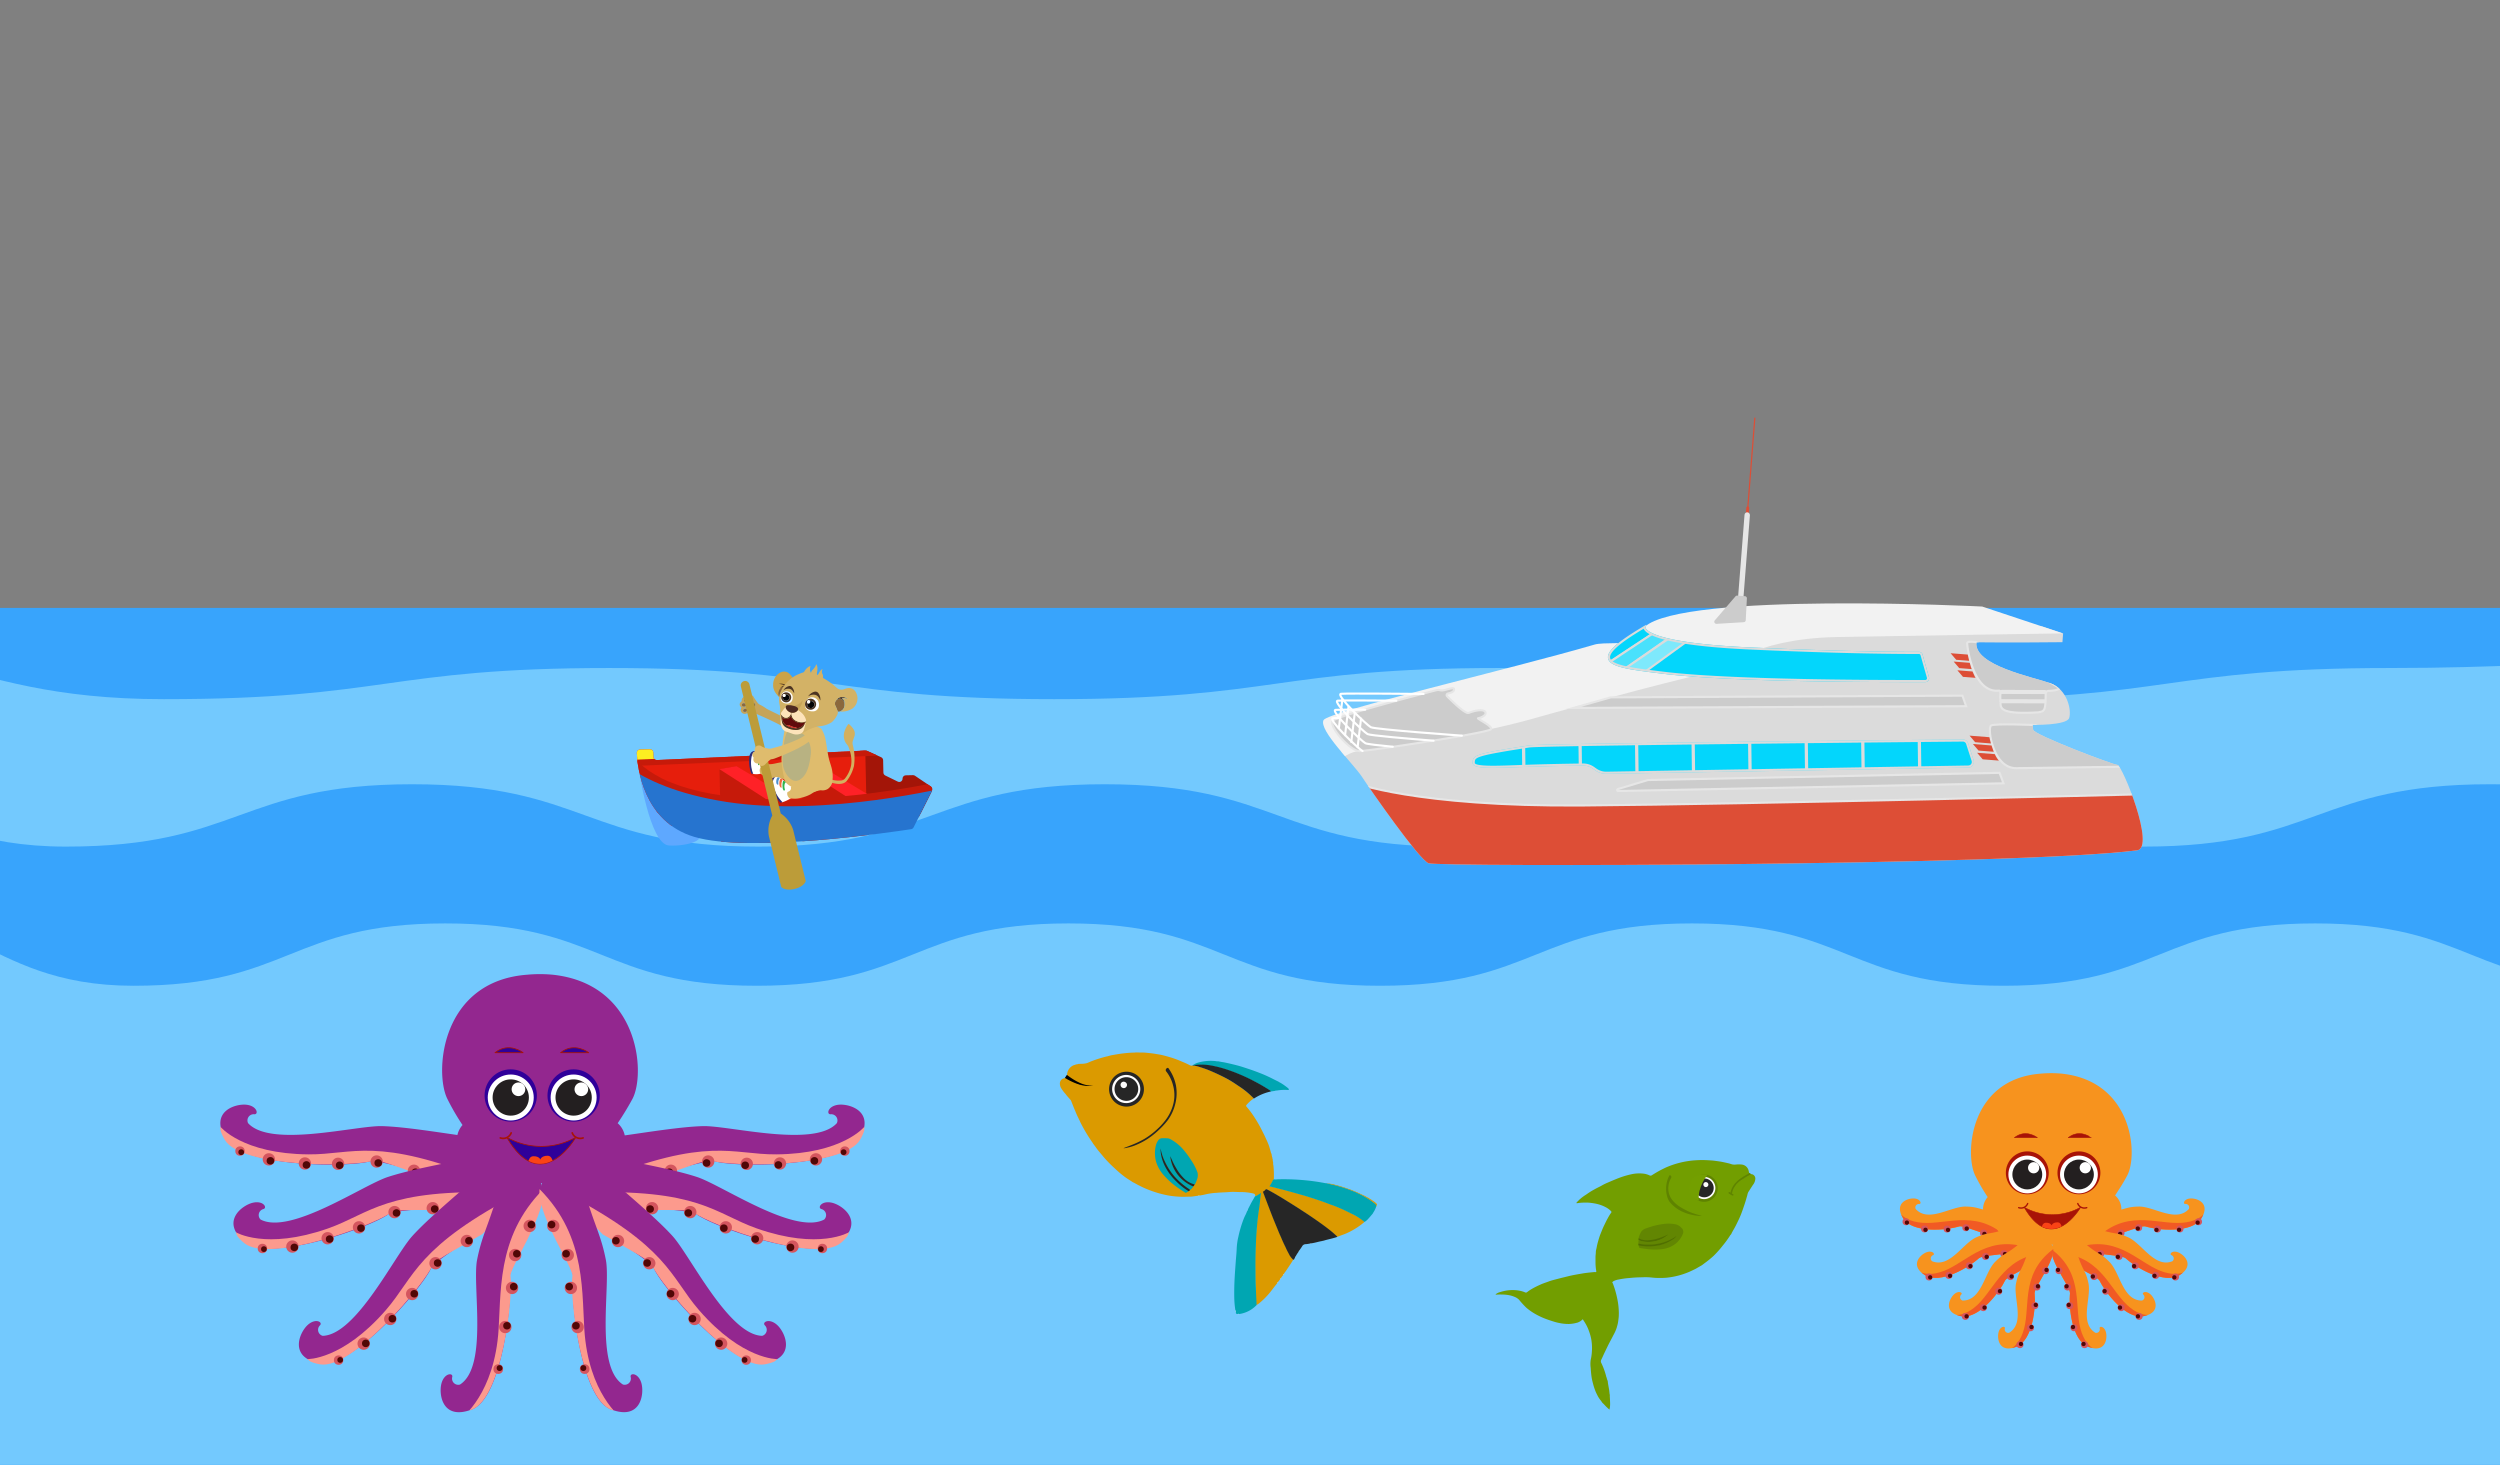 <svg id="Layer_1" data-name="Layer 1" xmlns="http://www.w3.org/2000/svg" xmlns:xlink="http://www.w3.org/1999/xlink" viewBox="0 0 1024 600"><rect x="0" y="0" width="1024" height="600" fill="#808080" stroke="none"/><defs><style>.cls-1,.cls-2,.cls-22,.cls-37,.cls-44,.cls-57{fill:none;}.cls-2,.cls-50,.cls-51,.cls-52{stroke:#dbdbdb;}.cls-2,.cls-42,.cls-43{stroke-miterlimit:10;}.cls-2,.cls-42,.cls-43,.cls-44,.cls-48,.cls-50,.cls-51,.cls-52,.cls-53{stroke-width:0.87px;}.cls-3{clip-path:url(#clip-path);}.cls-4{fill:#38a4fc;}.cls-5{fill:#73c9fe;}.cls-6{fill:#f7931e;}.cls-7{clip-path:url(#clip-path-2);}.cls-8{fill:#f15a24;}.cls-9{fill:#d4555e;}.cls-10{fill:#510706;}.cls-11{clip-path:url(#clip-path-3);}.cls-12{clip-path:url(#clip-path-4);}.cls-13{clip-path:url(#clip-path-5);}.cls-14{clip-path:url(#clip-path-6);}.cls-15{clip-path:url(#clip-path-7);}.cls-16{clip-path:url(#clip-path-8);}.cls-17{clip-path:url(#clip-path-9);}.cls-18,.cls-21{fill:#a81307;}.cls-19{fill:#fff;}.cls-20{fill:#231f20;}.cls-21,.cls-22,.cls-36,.cls-37{stroke:#a81307;}.cls-21,.cls-22,.cls-36,.cls-37,.cls-44,.cls-48,.cls-50,.cls-51,.cls-52,.cls-53,.cls-57{stroke-linecap:round;stroke-linejoin:round;}.cls-21{stroke-width:0.21px;}.cls-22{stroke-width:0.57px;}.cls-23{clip-path:url(#clip-path-10);}.cls-24{fill:#fa4316;}.cls-25{fill:#93278f;}.cls-26{clip-path:url(#clip-path-11);}.cls-27{fill:#fc9a8d;}.cls-28{clip-path:url(#clip-path-12);}.cls-29{clip-path:url(#clip-path-13);}.cls-30{clip-path:url(#clip-path-14);}.cls-31{clip-path:url(#clip-path-15);}.cls-32{clip-path:url(#clip-path-16);}.cls-33{clip-path:url(#clip-path-17);}.cls-34{clip-path:url(#clip-path-18);}.cls-35,.cls-36{fill:#2f009a;}.cls-36{stroke-width:0.35px;}.cls-37{stroke-width:0.69px;}.cls-38{clip-path:url(#clip-path-19);}.cls-39{clip-path:url(#clip-path-20);}.cls-40{fill:#dbdbdb;}.cls-41{fill:#f2f2f2;}.cls-42,.cls-45{fill:#dd4e36;}.cls-42,.cls-43,.cls-57{stroke:#e6e6e6;}.cls-43,.cls-47{fill:#ccc;}.cls-44{stroke:#fff;}.cls-46{fill:#e6e6e6;}.cls-48,.cls-50{fill:#03d6fc;}.cls-48{stroke:#03d6fc;}.cls-49{clip-path:url(#clip-path-21);}.cls-51,.cls-53{fill:#49e1fc;}.cls-52{fill:#7ee9fc;}.cls-53{stroke:#49e1fc;}.cls-54{clip-path:url(#clip-path-22);}.cls-55{clip-path:url(#clip-path-23);}.cls-56{clip-path:url(#clip-path-24);}.cls-57{stroke-width:1.67px;}.cls-58{fill:#5ea8ff;}.cls-59{clip-path:url(#clip-path-25);}.cls-60{fill:#e61e0c;}.cls-61{fill:#a31508;}.cls-62{fill:#fcee21;}.cls-63{fill:#c61a0a;}.cls-64{fill:#ff2127;}.cls-65{fill:#2674cf;}.cls-66{fill:#d3b05f;}.cls-67{fill:#2c2e7a;}.cls-68{fill:#2fb34c;}.cls-69{fill:#f16939;}.cls-70{fill:#4c90cd;}.cls-71{fill:#c6a459;}.cls-72{fill:#8b683d;}.cls-73{fill:#dfbc6d;}.cls-74{fill:#b8b282;}.cls-75{fill:#4c3422;}.cls-76{fill:#cca348;}.cls-77{clip-path:url(#clip-path-26);}.cls-78{fill:#d3b266;}.cls-79{fill:#040404;}.cls-80{fill:#fde3ba;}.cls-81{fill:#600b0c;}.cls-82{fill:#d42027;}.cls-83{fill:#4e2a21;}.cls-84{fill:#bc9c39;}.cls-85{fill:#729e00;}.cls-86{fill:#5f8400;}.cls-87{fill:#5f8300;}.cls-88{fill:#fefefe;}.cls-89{fill:#262626;}.cls-90{fill:#fdfdfd;}.cls-91{fill:#628602;}.cls-92{fill:#506f00;}.cls-93{fill:#739f00;}.cls-94{fill:#db9a00;}.cls-95{fill:#00a6b2;}.cls-96{fill:#da9b03;}.cls-97{fill:#2a2825;}.cls-98{fill:#d79d0b;}.cls-99{fill:#bda93c;}.cls-100{fill:#ae9f2b;}.cls-101{fill:#17595e;}</style><clipPath id="clip-path"><rect id="SVGID" class="cls-1" width="1024" height="600"/></clipPath><clipPath id="clip-path-2"><path id="SVGID-2" data-name="SVGID" class="cls-1" d="M896.54,495.17a1.43,1.43,0,0,0-1.37-2.07c-1.11.13-.78-1.92,1.76-2.22s8.68,1.55,4.84,8-18.11,5-23.06,3.44c-3.13-.72-20.8,9.07-21.55,1.38,0,0,1.54-6.66,7.65-7.51"/></clipPath><clipPath id="clip-path-3"><path id="SVGID-3" data-name="SVGID" class="cls-1" d="M889.78,516.6a1.44,1.44,0,0,0-.34-2.47c-1.06-.36.13-2.07,2.54-1.23s7.17,5.15.9,9.32-18.47-3.36-22.28-6.87c-2.51-2-22.67-.82-20-8.08,0,0,4.27-5.33,10.15-3.46"/></clipPath><clipPath id="clip-path-4"><path id="SVGID-4" data-name="SVGID" class="cls-1" d="M877.34,532.71a1.44,1.44,0,0,0,.59-2.42c-.85-.72.87-1.88,2.82-.21s4.77,7.42-2.59,9-15.95-9.91-18.2-14.57c-1.61-2.78-20.79-9.08-15.67-14.86,0,0,5.93-3.4,10.71.5"/></clipPath><clipPath id="clip-path-5"><path id="SVGID-5" data-name="SVGID" class="cls-1" d="M858.26,545.9a1.44,1.44,0,0,0,1.78-1.74c-.34-1.06,1.74-1.12,2.5,1.32s.1,8.83-7,6.25-8.24-16.87-7.67-22c.12-3.21-12.78-18.75-5.37-20.92,0,0,6.83.27,8.8,6.12"/></clipPath><clipPath id="clip-path-6"><path id="SVGID-6" data-name="SVGID" class="cls-1" d="M784.67,495.17a1.44,1.44,0,0,1,1.38-2.07c1.1.13.78-1.92-1.76-2.22s-8.69,1.55-4.84,8,18.11,5,23.06,3.44c3.12-.72,20.79,9.07,21.55,1.38,0,0-1.55-6.66-7.65-7.51"/></clipPath><clipPath id="clip-path-7"><path id="SVGID-7" data-name="SVGID" class="cls-1" d="M791.43,516.6a1.44,1.44,0,0,1,.34-2.47c1.06-.36-.12-2.07-2.54-1.23s-7.17,5.15-.9,9.32,18.48-3.36,22.28-6.87c2.51-2,22.67-.82,20-8.08,0,0-4.27-5.33-10.15-3.46"/></clipPath><clipPath id="clip-path-8"><path id="SVGID-8" data-name="SVGID" class="cls-1" d="M803.87,532.71a1.44,1.44,0,0,1-.58-2.42c.85-.72-.88-1.88-2.82-.21s-4.78,7.42,2.59,9,16-9.91,18.2-14.57c1.6-2.78,20.79-9.08,15.66-14.86,0,0-5.93-3.4-10.7.5"/></clipPath><clipPath id="clip-path-9"><path id="SVGID-9" data-name="SVGID" class="cls-1" d="M823,545.9a1.44,1.44,0,0,1-1.79-1.74c.34-1.06-1.73-1.12-2.5,1.32s-.1,8.83,7,6.25,8.25-16.87,7.67-22c-.12-3.21,12.78-18.75,5.37-20.92,0,0-6.83.27-8.8,6.12"/></clipPath><clipPath id="clip-path-10"><path id="SVGID-10" data-name="SVGID" class="cls-1" d="M829.09,494.48a23.55,23.55,0,0,0,23.15,0S840.67,514.56,829.09,494.48Z"/></clipPath><clipPath id="clip-path-11"><path id="SVGID-11" data-name="SVGID" class="cls-1" d="M101.28,460.32a2.54,2.54,0,0,1,2.43-3.65c2,.24,1.37-3.38-3.1-3.9s-15.3,2.72-8.52,14.13,52.22,11.18,60.94,8.5c5.5-1.26,50.82,21.92,52.14,8.38,0,0-4.5-17-15.26-18.52"/></clipPath><clipPath id="clip-path-12"><path id="SVGID-12" data-name="SVGID" class="cls-1" d="M106.51,499.88a2.55,2.55,0,0,1,1-4.27c1.91-.43.15-3.64-4.24-2.61s-13.48,7.73-3.24,16.17S153,502,160.31,496.57c4.75-3.05,55.23,3.44,51.9-9.75,0,0-10-14.49-20.62-12.26"/></clipPath><clipPath id="clip-path-13"><path id="SVGID-13" data-name="SVGID" class="cls-1" d="M132.16,547.58a2.54,2.54,0,0,1-1.2-4.22c1.45-1.33-1.67-3.24-5-.19s-7.91,13.38,5.16,15.67,42.51-32.34,46.15-40.7c2.63-5,49.74-24.27,40.33-34.1,0,0-15.85-7.67-24-.48"/></clipPath><clipPath id="clip-path-14"><path id="SVGID-14" data-name="SVGID" class="cls-1" d="M343.07,460.32a2.54,2.54,0,0,0-2.43-3.65c-1.95.24-1.37-3.38,3.1-3.9s15.3,2.72,8.52,14.13-52.22,11.18-60.94,8.5c-5.51-1.26-50.82,21.92-52.14,8.38,0,0,4.5-17,15.26-18.52"/></clipPath><clipPath id="clip-path-15"><path id="SVGID-15" data-name="SVGID" class="cls-1" d="M337.84,499.88a2.55,2.55,0,0,0-1-4.27c-1.92-.43-.15-3.64,4.23-2.61s13.49,7.73,3.25,16.17S291.34,502,284,496.57c-4.75-3.05-55.24,3.44-51.9-9.75,0,0,10-14.49,20.62-12.26"/></clipPath><clipPath id="clip-path-16"><path id="SVGID-16" data-name="SVGID" class="cls-1" d="M312.19,547.58a2.53,2.53,0,0,0,1.19-4.22c-1.45-1.33,1.67-3.24,5-.19s7.9,13.38-5.16,15.67S270.69,526.5,267,518.14c-2.62-5-49.73-24.27-40.32-34.1,0,0,15.84-7.67,24-.48"/></clipPath><clipPath id="clip-path-17"><path id="SVGID-17" data-name="SVGID" class="cls-1" d="M188.33,567.24a2.54,2.54,0,0,1-3.21-3c.56-1.88-3.1-1.91-4.35,2.41s.14,15.54,12.51,10.75,17-45.95,15.81-55c.48-5.47,23-37.07,8.9-40.83,0,0-12,.73-15.27,11.1"/></clipPath><clipPath id="clip-path-18"><path id="SVGID-18" data-name="SVGID" class="cls-1" d="M255.25,567.24a2.54,2.54,0,0,0,3.2-3c-.56-1.88,3.1-1.91,4.35,2.41s-.14,15.54-12.51,10.75-17-45.95-15.81-55c-.48-5.47-23-37.07-8.9-40.83,0,0,12,.73,15.27,11.1"/></clipPath><clipPath id="clip-path-19"><path id="SVGID-19" data-name="SVGID" class="cls-1" d="M207.63,465.87a28.68,28.68,0,0,0,28.19,0S221.73,490.32,207.63,465.87Z"/></clipPath><clipPath id="clip-path-20"><path id="SVGID-20" data-name="SVGID" class="cls-1" d="M811.92,248.44s-122.55-6.17-138.35,8.38c-.74.67.8,4.78-3.47,6.16-2.34.76-13.68.1-16.83,1-34.87,10.17-109.63,27.57-111.17,31-1.94,4.25,12.21,17.77,15.79,23.25s23.36,33.86,27.25,35.36,239.27,1.13,290.21-5.29c7.68-1-6.07-34.9-8.06-35S833,300.93,832.78,298.91l-.24-2s14,.29,15-2.83-.68-11.66-7.69-14.21-31.45-7.27-30.31-16.78c12.8.2,35.23-.05,35.23-.05l.28-3.58Z"/></clipPath><clipPath id="clip-path-21"><path id="SVGID-21" data-name="SVGID" class="cls-2" d="M673.57,256.82s-2,6.72,43.15,8.79c40.28,1.84,64.52,1.85,69.26,1.83a1.11,1.11,0,0,1,1.09.82l2.62,9.25a1.14,1.14,0,0,1-1.08,1.45c-10.81,0-77.7.2-107-3.37C659.11,272.85,648.4,271.71,673.57,256.82Z"/></clipPath><clipPath id="clip-path-22"><path id="SVGID-22" data-name="SVGID" class="cls-2" d="M603.64,312.54c0-2.74,0-3.3,22.73-6.8,5-.77,161.31-2.26,177.59-2.42a1.86,1.86,0,0,1,1.79,1.3l2.24,6.91a1.88,1.88,0,0,1-1.75,2.45L658,316.52a7.31,7.31,0,0,1-4.29-1.31l-1.06-.74a7.26,7.26,0,0,0-4.25-1.31c-4.57.06-15.1.23-24.81.58C613.12,314.13,603.62,314.59,603.64,312.54Z"/></clipPath><clipPath id="clip-path-23"><path id="SVGID-23" data-name="SVGID" class="cls-1" d="M805.65,266.33s1.43,8.88,4.2,12.29l-7.08-.56-5.25-11.46Z"/></clipPath><clipPath id="clip-path-24"><path id="SVGID-24" data-name="SVGID" class="cls-1" d="M814.74,301.46s1.61,8.11,4.28,10.34l-8.85-.69-4.43-10.31Z"/></clipPath><clipPath id="clip-path-25"><path id="SVGID-25" data-name="SVGID" class="cls-1" d="M369.68,318.93h0a1.33,1.33,0,0,1,1.3-1.36l3-.07a1.37,1.37,0,0,1,.77.23l6.56,4.44a1.33,1.33,0,0,1,.45,1.69l-7.56,15.05a1.31,1.31,0,0,1-1,.72c-7,1.07-66.09,9.93-88.83,3.15-21-6.27-23.3-28.66-23.54-34.4a1.33,1.33,0,0,1,1.29-1.38l4.11-.09a1.31,1.31,0,0,1,1.35,1.29l.05,1.82a1.32,1.32,0,0,0,1.38,1.3l85.55-3.88a1.28,1.28,0,0,1,.61.12l5.78,2.62a1.35,1.35,0,0,1,.78,1.18l.11,5.11a1.34,1.34,0,0,0,.74,1.16l5.16,2.52A1.33,1.33,0,0,0,369.68,318.93Z"/></clipPath><clipPath id="clip-path-26"><path id="SVGID-26" data-name="SVGID" class="cls-1" d="M324.67,277.48a3.73,3.73,0,0,1-.64.73,21.41,21.41,0,0,0-1.76,2.48,18.13,18.13,0,0,1-1.8,2.38,4.62,4.62,0,0,0-1.09,2.06c0,.16,0,.34-.18.44-1.51-1.43-2.65-3.08-2.52-5.26a5.55,5.55,0,0,1,2.9-4.81,3.13,3.13,0,0,1,4,.72C324,276.63,324.31,277.06,324.67,277.48Z"/></clipPath></defs><title>20_bobbing_togethe</title><g class="cls-3"><rect class="cls-4" x="-26" y="249" width="1098" height="322"/><path class="cls-5" d="M1162.85,608.19c-88.41,22.3-92.74-12.57-183.93-12.57s-91.18,12.76-182.36,12.76-91.18-12.76-182.37-12.76S523,608.38,431.83,608.38s-91.19-12.76-182.37-12.76-91.19,12.76-182.38,12.76-92.39,9.73-180.81-12.57c-22.3-5.62-7.94-16.81-7.94-39.81s12.76-23,12.76-46-12.76-23-12.76-46,12.76-23,12.76-46-12.76-23-12.76-46,12.76-23,12.76-46-30.25-46.56-7.94-52.19c88.41-22.3,92.74,12.57,183.93,12.57s91.18-12.76,182.36-12.76,91.18,12.76,182.37,12.76S523,273.62,614.17,273.62s91.19,12.76,182.37,12.76,91.19-12.76,182.38-12.76,92.39-9.73,180.81,12.57c22.3,5.62,7.94,16.81,7.94,39.81s-12.76,23-12.76,46,12.76,23,12.76,46-12.76,23-12.76,46,12.76,23,12.76,46-18.3,25.33-12.56,47.6C1162.41,585.9,1185.16,602.56,1162.85,608.19Z"/><path class="cls-4" d="M1164.78,668.38c-68.77,17.35-74-25.15-145-25.15S948.9,668.77,878,668.77s-70.92-25.54-141.84-25.54-70.92,25.54-141.84,25.54-70.92-25.54-141.84-25.54-70.92,25.54-141.85,25.54-70.92-25.54-141.84-25.54S97.85,668.77,26.92,668.77-43,661-111.8,643.62c-17.35-4.37-15.89-5.51-15.89-23.4s25.53-17.88,25.53-35.77-25.53-17.89-25.53-35.77,25.53-17.89,25.53-35.78-25.53-17.89-25.53-35.78,25.53-17.89,25.53-35.78-25.53-17.88-25.53-35.77,25.53-17.9,25.53-35.79S-135.4,326-118,321.62c68.77-17.35,74,25.15,145,25.15s70.91-25.54,141.83-25.54,70.92,25.54,141.84,25.54,70.92-25.54,141.84-25.54,70.92,25.54,141.84,25.54,70.93-25.54,141.85-25.54S807,346.77,878,346.77s70.92-25.54,141.85-25.54,70,7.8,138.73,25.15c17.34,4.37,15.88,5.51,15.88,23.4s-25.53,17.88-25.53,35.77,25.53,17.89,25.53,35.77-25.53,17.89-25.53,35.78,25.53,17.89,25.53,35.78-25.53,17.89-25.53,35.78,25.53,17.88,25.53,35.77-29.58,21.64-25.13,39C1155.88,649,1182.13,664,1164.78,668.38Z"/><path class="cls-5" d="M1206.77,725.38c-61.89,15.61-67-25.15-130.78-25.15s-63.83,25.54-127.66,25.54-63.83-25.54-127.65-25.54S756.85,725.77,693,725.77s-63.83-25.54-127.66-25.54-63.83,25.54-127.65,25.54-63.83-25.54-127.66-25.54-63.83,25.54-127.66,25.54-63.83-25.54-127.67-25.54S-14.17,741-76.06,725.38c-15.61-3.94,15.89-28.48,15.89-44.58s-25.54-16.1-25.54-32.2,25.54-16.1,25.54-32.19-25.54-16.1-25.54-32.2,25.54-16.1,25.54-32.2-25.54-16.1-25.54-32.2,25.54-16.1,25.54-32.2-25.54-16.1-25.54-32.2,25.54-16.1,25.54-32.21-31.51-40.64-15.89-44.58c61.89-15.61,67,25.15,130.78,25.15s63.83-25.54,127.65-25.54S246.2,403.77,310,403.77s63.83-25.54,127.65-25.54,63.83,25.54,127.66,25.54S629.17,378.23,693,378.23s63.83,25.54,127.66,25.54,63.83-25.54,127.66-25.54,63.83,25.54,127.66,25.54,68.89-40.76,130.79-25.15c15.61,3.94-15.89,28.48-15.89,44.58s25.53,16.1,25.53,32.2-25.53,16.1-25.53,32.19,25.53,16.1,25.53,32.2-25.53,16.1-25.53,32.2,25.53,16.1,25.53,32.2-25.53,16.1-25.53,32.2,25.53,16.1,25.53,32.2-29.14,19.79-25.13,35.38C1197.36,707.6,1222.38,721.44,1206.77,725.38Z"/></g><path class="cls-6" d="M857.16,503.72s1.54-6.66,7.65-7.51,6-1.89,11.18-2c6.12-.17,15.28,6.78,20.55,1a1.43,1.43,0,0,0-1.37-2.07c-1.11.13-.78-1.92,1.76-2.22s8.68,1.55,4.84,8-18.11,5-23.06,3.44C875.58,501.62,857.91,511.41,857.16,503.72Z"/><g class="cls-7"><path class="cls-8" d="M904.62,493.34s-.49,6.72-10.86,7.52-23.48-6.31-36.42,7.83c0,0,18.33-2.55,19.22-3.06S904.53,510.33,904.62,493.34Z"/></g><circle class="cls-9" cx="900.51" cy="500.43" r="1.44"/><circle class="cls-10" cx="900.15" cy="500.77" r="0.88"/><circle class="cls-9" cx="892.9" cy="503.38" r="1.44"/><circle class="cls-10" cx="892.54" cy="503.72" r="0.88"/><circle class="cls-9" cx="883.67" cy="503.42" r="1.44"/><circle class="cls-10" cx="883.31" cy="503.76" r="0.88"/><circle class="cls-9" cx="876" cy="502.87" r="1.44"/><circle class="cls-10" cx="875.64" cy="503.2" r="0.88"/><circle class="cls-9" cx="868.76" cy="505.07" r="1.44"/><circle class="cls-10" cx="868.4" cy="505.41" r="0.88"/><path class="cls-6" d="M850.57,507.27s4.27-5.33,10.15-3.46,6.19.87,11,3c5.59,2.49,10.84,12.72,18.09,9.79a1.44,1.44,0,0,0-.34-2.47c-1.06-.36.13-2.07,2.54-1.23s7.17,5.15.9,9.32-18.47-3.36-22.28-6.87C868.09,513.35,847.93,514.53,850.57,507.27Z"/><g class="cls-11"><path class="cls-8" d="M897.86,518.44s-3.35,5.85-13,2.08-18.45-15.84-36.23-8.69c0,0,17.63,5.63,18.65,5.55S890.43,533.72,897.86,518.44Z"/></g><circle class="cls-9" cx="891.08" cy="523.06" r="1.44"/><circle class="cls-10" cx="890.61" cy="523.2" r="0.88"/><circle class="cls-9" cx="882.95" cy="522.42" r="1.44"/><circle class="cls-10" cx="882.48" cy="522.57" r="0.88"/><circle class="cls-9" cx="874.61" cy="518.47" r="1.44"/><circle class="cls-10" cx="874.14" cy="518.61" r="0.88"/><circle class="cls-9" cx="867.94" cy="514.65" r="1.44"/><circle class="cls-10" cx="867.47" cy="514.8" r="0.88"/><circle class="cls-9" cx="860.46" cy="513.51" r="1.44"/><circle class="cls-10" cx="859.99" cy="513.66" r="0.88"/><path class="cls-6" d="M844.29,509.65s5.93-3.4,10.71.5,5.44,3.08,9.1,6.81c4.29,4.37,5.42,15.82,13.24,15.75a1.44,1.44,0,0,0,.59-2.42c-.85-.72.87-1.88,2.82-.21s4.77,7.42-2.59,9-15.95-9.91-18.2-14.57C858.35,521.73,839.17,515.43,844.29,509.65Z"/><g class="cls-12"><path class="cls-8" d="M884.18,537.39s-5.26,4.21-12.9-2.85S859.93,513,840.77,513.16c0,0,14.33,11.71,15.31,12S871.66,548.88,884.18,537.39Z"/></g><circle class="cls-9" cx="876.18" cy="539.2" r="1.44"/><circle class="cls-10" cx="875.69" cy="539.16" r="0.88"/><circle class="cls-9" cx="868.84" cy="535.62" r="1.44"/><circle class="cls-10" cx="868.35" cy="535.58" r="0.88"/><circle class="cls-9" cx="862.54" cy="528.88" r="1.44"/><circle class="cls-10" cx="862.05" cy="528.85" r="0.88"/><circle class="cls-9" cx="857.73" cy="522.88" r="1.44"/><circle class="cls-10" cx="857.24" cy="522.85" r="0.88"/><circle class="cls-9" cx="851.19" cy="519.08" r="1.44"/><circle class="cls-10" cx="850.7" cy="519.04" r="0.88"/><path class="cls-6" d="M842.52,508.8s6.83.27,8.8,6.12,3,5.5,4.09,10.61c1.31,6-3.81,16.27,2.85,20.37a1.44,1.44,0,0,0,1.78-1.74c-.34-1.06,1.74-1.12,2.5,1.32s.1,8.83-7,6.25-8.24-16.87-7.67-22C848,526.51,835.11,511,842.52,508.8Z"/><g class="cls-13"><path class="cls-8" d="M861.56,553.5s-6.7.77-9.41-9.27S854,520,837.67,509.91c0,0,5.92,17.53,6.59,18.3S844.85,556.57,861.56,553.5Z"/></g><circle class="cls-9" cx="853.82" cy="550.78" r="1.44"/><circle class="cls-10" cx="853.43" cy="550.49" r="0.88"/><circle class="cls-9" cx="849.51" cy="543.85" r="1.44"/><circle class="cls-10" cx="849.11" cy="543.56" r="0.88"/><circle class="cls-9" cx="847.75" cy="534.79" r="1.44"/><circle class="cls-10" cx="847.36" cy="534.5" r="0.88"/><circle class="cls-9" cx="846.87" cy="527.16" r="1.44"/><circle class="cls-10" cx="846.48" cy="526.86" r="0.88"/><circle class="cls-9" cx="843.35" cy="520.46" r="1.44"/><circle class="cls-10" cx="842.96" cy="520.16" r="0.88"/><path class="cls-6" d="M824.06,503.72s-1.55-6.66-7.65-7.51-6-1.89-11.19-2c-6.12-.17-15.28,6.78-20.55,1a1.44,1.44,0,0,1,1.38-2.07c1.1.13.78-1.92-1.76-2.22s-8.69,1.55-4.84,8,18.11,5,23.06,3.44C805.63,501.62,823.3,511.41,824.06,503.72Z"/><g class="cls-14"><path class="cls-8" d="M776.59,493.34s.49,6.72,10.86,7.52,23.49-6.31,36.42,7.83c0,0-18.33-2.55-19.21-3.06S776.69,510.33,776.59,493.34Z"/></g><circle class="cls-9" cx="780.71" cy="500.43" r="1.44"/><circle class="cls-10" cx="781.07" cy="500.77" r="0.88"/><circle class="cls-9" cx="788.32" cy="503.38" r="1.44"/><circle class="cls-10" cx="788.68" cy="503.72" r="0.88"/><circle class="cls-9" cx="797.54" cy="503.42" r="1.44"/><circle class="cls-10" cx="797.9" cy="503.76" r="0.88"/><circle class="cls-9" cx="805.21" cy="502.87" r="1.44"/><circle class="cls-10" cx="805.57" cy="503.2" r="0.88"/><circle class="cls-9" cx="812.45" cy="505.07" r="1.44"/><circle class="cls-10" cx="812.81" cy="505.41" r="0.88"/><path class="cls-6" d="M830.64,507.27s-4.27-5.33-10.15-3.46-6.19.87-11,3c-5.6,2.49-10.85,12.72-18.1,9.79a1.44,1.44,0,0,1,.34-2.47c1.06-.36-.12-2.07-2.54-1.23s-7.17,5.15-.9,9.32,18.48-3.36,22.28-6.87C813.12,513.35,833.28,514.53,830.64,507.27Z"/><g class="cls-15"><path class="cls-8" d="M783.35,518.44s3.35,5.85,13,2.08,18.45-15.84,36.22-8.69c0,0-17.63,5.63-18.65,5.55S790.79,533.72,783.35,518.44Z"/></g><circle class="cls-9" cx="790.13" cy="523.06" r="1.44"/><circle class="cls-10" cx="790.6" cy="523.2" r="0.88"/><circle class="cls-9" cx="798.27" cy="522.42" r="1.44"/><circle class="cls-10" cx="798.74" cy="522.57" r="0.88"/><circle class="cls-9" cx="806.61" cy="518.47" r="1.44"/><circle class="cls-10" cx="807.07" cy="518.61" r="0.88"/><circle class="cls-9" cx="813.28" cy="514.65" r="1.44"/><circle class="cls-10" cx="813.75" cy="514.8" r="0.88"/><circle class="cls-9" cx="820.76" cy="513.51" r="1.44"/><circle class="cls-10" cx="821.23" cy="513.66" r="0.88"/><path class="cls-6" d="M836.92,509.65s-5.93-3.4-10.7.5-5.45,3.08-9.11,6.81c-4.28,4.37-5.42,15.82-13.24,15.75a1.44,1.44,0,0,1-.58-2.42c.85-.72-.88-1.88-2.82-.21s-4.78,7.42,2.59,9,16-9.91,18.2-14.57C822.86,521.73,842.05,515.43,836.92,509.65Z"/><g class="cls-16"><path class="cls-8" d="M797,537.39s5.26,4.21,12.89-2.85,11.35-21.51,30.51-21.38c0,0-14.33,11.71-15.31,12S809.56,548.88,797,537.39Z"/></g><circle class="cls-9" cx="805.03" cy="539.2" r="1.44"/><circle class="cls-10" cx="805.52" cy="539.16" r="0.88"/><circle class="cls-9" cx="812.37" cy="535.62" r="1.44"/><circle class="cls-10" cx="812.86" cy="535.58" r="0.88"/><circle class="cls-9" cx="818.68" cy="528.88" r="1.44"/><circle class="cls-10" cx="819.17" cy="528.85" r="0.88"/><circle class="cls-9" cx="823.48" cy="522.88" r="1.44"/><circle class="cls-10" cx="823.97" cy="522.85" r="0.88"/><circle class="cls-9" cx="830.02" cy="519.08" r="1.44"/><circle class="cls-10" cx="830.51" cy="519.04" r="0.88"/><path class="cls-6" d="M838.69,508.8s-6.83.27-8.8,6.12-3,5.5-4.09,10.61c-1.31,6,3.82,16.27-2.84,20.37a1.44,1.44,0,0,1-1.79-1.74c.34-1.06-1.73-1.12-2.5,1.32s-.1,8.83,7,6.25,8.25-16.87,7.67-22C833.2,526.51,846.1,511,838.69,508.8Z"/><g class="cls-17"><path class="cls-8" d="M819.66,553.5s6.69.77,9.4-9.27-1.82-24.25,14.48-34.32c0,0-5.92,17.53-6.59,18.3S836.37,556.57,819.66,553.5Z"/></g><circle class="cls-9" cx="827.39" cy="550.78" r="1.44"/><circle class="cls-10" cx="827.78" cy="550.49" r="0.88"/><circle class="cls-9" cx="831.7" cy="543.85" r="1.44"/><circle class="cls-10" cx="832.1" cy="543.56" r="0.88"/><circle class="cls-9" cx="833.46" cy="534.79" r="1.44"/><circle class="cls-10" cx="833.86" cy="534.5" r="0.88"/><circle class="cls-9" cx="834.34" cy="527.16" r="1.44"/><circle class="cls-10" cx="834.74" cy="526.86" r="0.88"/><circle class="cls-9" cx="837.86" cy="520.46" r="1.44"/><circle class="cls-10" cx="838.26" cy="520.16" r="0.88"/><path class="cls-6" d="M844.46,439.76a47,47,0,0,0-8.55,0c-29.21,2.21-31.17,33-26.87,41.72a79.22,79.22,0,0,0,5.12,8.85,7.44,7.44,0,0,0,3.67,12.17c.59,5.38,11.95,7.05,19.92,7.33.71,0,1.53.05,2.44.05s1.73,0,2.44-.05c7.89-.28,19.11-1.92,19.89-7.17a7.45,7.45,0,0,0,3.82-13c1.48-2.29,3.23-4.86,5-8.23C875.84,472.88,873.61,442.84,844.46,439.76Z"/><circle class="cls-18" cx="830.38" cy="480.39" r="8.79"/><circle class="cls-19" cx="830.38" cy="481.07" r="7.74"/><circle class="cls-20" cx="830.38" cy="481.07" r="6.11"/><circle class="cls-19" cx="832.98" cy="478.31" r="2.3"/><circle class="cls-18" cx="851.53" cy="480.39" r="8.79"/><circle class="cls-19" cx="851.53" cy="481.07" r="7.74"/><circle class="cls-20" cx="851.53" cy="481.07" r="6.11"/><circle class="cls-19" cx="854.13" cy="478.31" r="2.3"/><path class="cls-21" d="M829.09,494.48a23.55,23.55,0,0,0,23.15,0S840.67,514.56,829.09,494.48Z"/><path class="cls-22" d="M826.87,494.66a2.89,2.89,0,0,0,3.66-1.69"/><path class="cls-22" d="M854.72,494.66a2.89,2.89,0,0,1-3.66-1.69"/><g class="cls-23"><path class="cls-24" d="M836.27,503.63s-.19-2.8,1.79-2.8,2.27,1.12,2.27,1.12.3-1.28,2.46-1.28,1.84,4.11,1.84,4.11Z"/></g><path class="cls-21" d="M825.08,466h9.45S829.81,462.22,825.08,466Z"/><path class="cls-21" d="M847.14,466h9.45S851.86,462.22,847.14,466Z"/><path class="cls-25" d="M203.39,478.48s-2.72-11.72-13.48-13.22-24.17-3.72-33.37-4c-10.78-.3-45.63,9-54.92-1.21a2.54,2.54,0,0,1,2.43-3.66c2,.24,1.37-3.38-3.1-3.89s-15.3,2.72-8.52,14.12,50.61,11.71,59.32,9C157.26,474.41,202.06,492,203.39,478.48Z"/><g class="cls-26"><path class="cls-27" d="M90.27,461.49s8.92,11.14,36.07,11.34c18.33.14,27.77-7.56,73,10.68,0,0-28.58-.76-30.14-1.67S90.44,491.41,90.27,461.49Z"/></g><circle class="cls-9" cx="110.13" cy="474.88" r="2.53"/><circle class="cls-10" cx="110.76" cy="475.47" r="1.55"/><circle class="cls-9" cx="98.31" cy="471.48" r="1.93"/><circle class="cls-10" cx="98.8" cy="471.93" r="1.18"/><circle class="cls-9" cx="124.89" cy="476.56" r="2.53"/><circle class="cls-10" cx="125.52" cy="477.15" r="1.55"/><circle class="cls-9" cx="138.48" cy="476.7" r="2.53"/><circle class="cls-10" cx="139.11" cy="477.29" r="1.55"/><circle class="cls-9" cx="154.28" cy="475.76" r="2.53"/><circle class="cls-10" cx="154.92" cy="476.35" r="1.55"/><circle class="cls-9" cx="169.55" cy="479.54" r="2.53"/><circle class="cls-10" cx="170.18" cy="480.13" r="1.55"/><path class="cls-25" d="M208.74,482.44s-6.52-10.11-17.15-7.88-24,4.66-32.75,7.54c-10.25,3.36-39.92,23.86-52.1,17.42a2.54,2.54,0,0,1,1.05-4.26c1.92-.43.15-3.64-4.23-2.62s-13.48,7.74-3.25,16.18,51.59-6.09,58.89-11.56C164,494.21,212.07,495.63,208.74,482.44Z"/><g class="cls-28"><path class="cls-27" d="M96.54,504.69s12.16,7.48,37.79-1.51c17.29-6.07,23.57-16.51,72.32-14.65,0,0-27.15,9-28.93,8.63S106.82,532.8,96.54,504.69Z"/></g><circle class="cls-9" cx="119.76" cy="510.59" r="2.53"/><circle class="cls-10" cx="120.55" cy="510.92" r="1.55"/><circle class="cls-9" cx="107.49" cy="511.38" r="1.93"/><circle class="cls-10" cx="108.1" cy="511.64" r="1.18"/><circle class="cls-9" cx="134.21" cy="507.18" r="2.53"/><circle class="cls-10" cx="135.01" cy="507.52" r="1.55"/><circle class="cls-9" cx="147.05" cy="502.72" r="2.53"/><circle class="cls-10" cx="147.85" cy="503.05" r="1.55"/><circle class="cls-9" cx="161.61" cy="496.48" r="2.53"/><circle class="cls-10" cx="162.41" cy="496.82" r="1.55"/><circle class="cls-9" cx="177.25" cy="494.88" r="2.53"/><circle class="cls-10" cx="178.05" cy="495.22" r="1.55"/><path class="cls-25" d="M212.45,481.94s-10.67-5.57-18.81,1.62-18.57,15.9-24.76,22.72c-7.25,8-22.93,40.46-36.7,40.88a2.55,2.55,0,0,1-1.19-4.23c1.45-1.32-1.67-3.24-5-.18s-7.91,13.38,5.16,15.67,41.86-30.77,45.5-39.13C179.31,514.28,221.86,491.77,212.45,481.94Z"/><g class="cls-29"><path class="cls-27" d="M125.87,556.69s14.26.5,32.11-20c12-13.82,12.34-26,55.66-48.45,0,0-19.19,21.19-20.9,21.79S148.68,576.05,125.87,556.69Z"/></g><circle class="cls-9" cx="148.96" cy="550.35" r="2.53"/><circle class="cls-10" cx="149.82" cy="550.25" r="1.55"/><circle class="cls-9" cx="138.69" cy="557.1" r="1.93"/><circle class="cls-10" cx="139.34" cy="557.03" r="1.18"/><circle class="cls-9" cx="159.85" cy="540.25" r="2.53"/><circle class="cls-10" cx="160.71" cy="540.15" r="1.55"/><circle class="cls-9" cx="168.82" cy="530.03" r="2.53"/><circle class="cls-10" cx="169.67" cy="529.93" r="1.55"/><circle class="cls-9" cx="178.39" cy="517.42" r="2.53"/><circle class="cls-10" cx="179.25" cy="517.33" r="1.55"/><circle class="cls-9" cx="191.21" cy="508.31" r="2.53"/><circle class="cls-10" cx="192.07" cy="508.21" r="1.55"/><path class="cls-25" d="M241,478.48s2.72-11.72,13.48-13.22,24.16-3.72,33.37-4c10.78-.3,45.63,9,54.92-1.21a2.55,2.55,0,0,0-2.43-3.66c-1.95.24-1.37-3.38,3.1-3.89s15.3,2.72,8.52,14.12-50.61,11.71-59.33,9C287.08,474.41,242.29,492,241,478.48Z"/><g class="cls-30"><path class="cls-27" d="M354.07,461.49s-8.91,11.14-36.07,11.34c-18.32.14-27.76-7.56-73,10.68,0,0,28.59-.76,30.15-1.67S353.9,491.41,354.07,461.49Z"/></g><circle class="cls-9" cx="334.22" cy="474.88" r="2.53"/><circle class="cls-10" cx="333.59" cy="475.47" r="1.55"/><circle class="cls-9" cx="346.04" cy="471.48" r="1.93"/><circle class="cls-10" cx="345.55" cy="471.93" r="1.18"/><circle class="cls-9" cx="319.46" cy="476.56" r="2.53"/><circle class="cls-10" cx="318.83" cy="477.15" r="1.55"/><circle class="cls-9" cx="305.87" cy="476.7" r="2.53"/><circle class="cls-10" cx="305.24" cy="477.29" r="1.55"/><circle class="cls-9" cx="290.07" cy="475.76" r="2.53"/><circle class="cls-10" cx="289.43" cy="476.35" r="1.55"/><circle class="cls-9" cx="274.8" cy="479.54" r="2.53"/><circle class="cls-10" cx="274.17" cy="480.13" r="1.55"/><path class="cls-25" d="M235.61,482.44s6.52-10.11,17.15-7.88,24,4.66,32.75,7.54c10.25,3.36,39.92,23.86,52.09,17.42a2.54,2.54,0,0,0-1.05-4.26c-1.91-.43-.14-3.64,4.24-2.62s13.48,7.74,3.25,16.18-51.6-6.09-58.89-11.56C280.39,494.21,232.27,495.63,235.61,482.44Z"/><g class="cls-31"><path class="cls-27" d="M347.8,504.69s-12.16,7.48-37.78-1.51c-17.29-6.07-23.57-16.51-72.33-14.65,0,0,27.16,9,28.93,8.63S337.53,532.8,347.8,504.69Z"/></g><circle class="cls-9" cx="324.59" cy="510.59" r="2.53"/><circle class="cls-10" cx="323.79" cy="510.92" r="1.55"/><circle class="cls-9" cx="336.86" cy="511.38" r="1.93"/><circle class="cls-10" cx="336.25" cy="511.64" r="1.18"/><circle class="cls-9" cx="310.13" cy="507.18" r="2.53"/><circle class="cls-10" cx="309.34" cy="507.52" r="1.55"/><circle class="cls-9" cx="297.29" cy="502.72" r="2.53"/><circle class="cls-10" cx="296.5" cy="503.05" r="1.55"/><circle class="cls-9" cx="282.74" cy="496.48" r="2.53"/><circle class="cls-10" cx="281.94" cy="496.82" r="1.55"/><circle class="cls-9" cx="267.09" cy="494.88" r="2.53"/><circle class="cls-10" cx="266.3" cy="495.22" r="1.55"/><path class="cls-25" d="M231.9,481.94s10.66-5.57,18.81,1.62,18.57,15.9,24.76,22.72c7.25,8,22.92,40.46,36.69,40.88a2.55,2.55,0,0,0,1.2-4.23c-1.45-1.32,1.67-3.24,5-.18s7.91,13.38-5.16,15.67-41.86-30.77-45.51-39.13C265,514.28,222.49,491.77,231.9,481.94Z"/><g class="cls-32"><path class="cls-27" d="M318.48,556.69s-14.26.5-32.11-20c-12-13.82-12.34-26-55.66-48.45,0,0,19.19,21.19,20.9,21.79S295.67,576.05,318.48,556.69Z"/></g><circle class="cls-9" cx="295.38" cy="550.35" r="2.53"/><circle class="cls-10" cx="294.53" cy="550.25" r="1.55"/><circle class="cls-9" cx="305.66" cy="557.1" r="1.93"/><circle class="cls-10" cx="305" cy="557.03" r="1.18"/><circle class="cls-9" cx="284.49" cy="540.25" r="2.53"/><circle class="cls-10" cx="283.64" cy="540.15" r="1.55"/><circle class="cls-9" cx="275.53" cy="530.03" r="2.53"/><circle class="cls-10" cx="274.67" cy="529.93" r="1.55"/><circle class="cls-9" cx="265.95" cy="517.42" r="2.53"/><circle class="cls-10" cx="265.09" cy="517.33" r="1.55"/><circle class="cls-9" cx="253.14" cy="508.31" r="2.53"/><circle class="cls-10" cx="252.28" cy="508.21" r="1.55"/><path class="cls-25" d="M218,481.58s-12,.73-15.27,11.1S197.2,507,195.42,516c-2.08,10.58,4.62,43.65-7,51.11a2.54,2.54,0,0,1-3.2-3c.56-1.88-3.11-1.91-4.36,2.42s.15,15.54,12.52,10.74,16.6-45.13,15.4-54.17C208.49,517.45,231.12,485.13,218,481.58Z"/><g class="cls-33"><path class="cls-27" d="M189.1,580.77s13.5-9.88,15.13-36.34c1.12-18.29-.41-41.61,22.34-61.08,0,0-9.77,31.09-10.93,32.48S218.63,585.57,189.1,580.77Z"/></g><circle class="cls-9" cx="204.09" cy="560.78" r="1.98"/><circle class="cls-10" cx="204.63" cy="560.37" r="1.21"/><circle class="cls-9" cx="206.98" cy="543.56" r="2.53"/><circle class="cls-10" cx="207.66" cy="543.03" r="1.55"/><circle class="cls-9" cx="209.74" cy="527.54" r="2.53"/><circle class="cls-10" cx="210.42" cy="527.01" r="1.55"/><circle class="cls-9" cx="211.01" cy="514.06" r="2.53"/><circle class="cls-10" cx="211.69" cy="513.54" r="1.55"/><circle class="cls-9" cx="216.96" cy="502.14" r="2.53"/><circle class="cls-10" cx="217.64" cy="501.61" r="1.55"/><path class="cls-25" d="M225.58,481.58s12,.73,15.27,11.1,5.53,14.27,7.3,23.31c2.08,10.58-4.61,43.65,7,51.11a2.54,2.54,0,0,0,3.2-3c-.55-1.88,3.11-1.91,4.36,2.42s-.15,15.54-12.52,10.74-16.59-45.13-15.4-54.17C235.09,517.45,212.45,485.13,225.58,481.58Z"/><g class="cls-34"><path class="cls-27" d="M254.48,580.77s-13.51-9.88-15.14-36.34c-1.12-18.29.41-41.61-22.34-61.08,0,0,9.77,31.09,10.93,32.48S224.94,585.57,254.48,580.77Z"/></g><circle class="cls-9" cx="239.48" cy="560.78" r="1.98"/><circle class="cls-10" cx="238.94" cy="560.37" r="1.21"/><circle class="cls-9" cx="236.59" cy="543.56" r="2.53"/><circle class="cls-10" cx="235.91" cy="543.03" r="1.55"/><circle class="cls-9" cx="233.83" cy="527.54" r="2.53"/><circle class="cls-10" cx="233.15" cy="527.01" r="1.55"/><circle class="cls-9" cx="232.56" cy="514.06" r="2.53"/><circle class="cls-10" cx="231.88" cy="513.54" r="1.55"/><circle class="cls-9" cx="226.61" cy="502.14" r="2.53"/><circle class="cls-10" cx="225.93" cy="501.61" r="1.55"/><path class="cls-25" d="M226.35,399.24a56.56,56.56,0,0,0-10.41,0c-35.57,2.68-38,40.17-32.73,50.8a96.65,96.65,0,0,0,6.24,10.77,9.08,9.08,0,0,0,4.47,14.83c.71,6.54,14.55,8.57,24.25,8.92.87,0,1.87.06,3,.06s2.11,0,3-.06c9.61-.34,23.27-2.34,24.22-8.73A9.07,9.07,0,0,0,253,460.06a117,117,0,0,0,6.08-10C264.56,439.57,261.84,403,226.35,399.24Z"/><circle class="cls-35" cx="209.2" cy="448.71" r="10.71"/><circle class="cls-19" cx="209.2" cy="449.54" r="9.42"/><circle class="cls-20" cx="209.2" cy="449.54" r="7.43"/><circle class="cls-19" cx="212.36" cy="446.17" r="2.8"/><circle class="cls-35" cx="234.96" cy="448.71" r="10.71"/><circle class="cls-19" cx="234.96" cy="449.54" r="9.42"/><circle class="cls-20" cx="234.96" cy="449.54" r="7.43"/><circle class="cls-19" cx="238.12" cy="446.17" r="2.8"/><path class="cls-36" d="M207.63,465.87a28.68,28.68,0,0,0,28.19,0S221.73,490.32,207.63,465.87Z"/><path class="cls-37" d="M204.93,466.09a3.51,3.51,0,0,0,4.45-2.06"/><path class="cls-37" d="M238.84,466.09a3.51,3.51,0,0,1-4.45-2.06"/><g class="cls-38"><path class="cls-24" d="M216.37,477s-.22-3.41,2.18-3.41,2.77,1.36,2.77,1.36.36-1.56,3-1.56,2.25,5,2.25,5Z"/></g><path class="cls-36" d="M202.75,431.19h11.51S208.5,426.59,202.75,431.19Z"/><path class="cls-36" d="M229.61,431.19h11.51S235.36,426.59,229.61,431.19Z"/><g class="cls-39"><polygon class="cls-40" points="848.01 256.72 724.59 255.75 544.02 309.33 587.27 367.4 883.57 357.66 872.21 299.18 848.01 256.72"/><path class="cls-41" d="M549.23,310.92s3.75-3.16,7.63-3.28,46.74-6.37,70.43-13.11,67.29-18.23,76.36-19.84c0,0,14.26-13.11,48.4-13.75s93-1.5,93-1.5l-39.3-16.79L674.61,244,532.16,283.76Z"/><path class="cls-42" d="M554.16,320.45s25.12,10,93.92,9.47,227.56-4.54,227.56-4.54l7.93,28-309.14,4.47Z"/><path class="cls-43" d="M809.7,263.14a1.36,1.36,0,0,0-.28-.11,14.69,14.69,0,0,0-1.49-.15c-1-.06-2.11-.06-2.16.57-.1,1.24,2.3,20.4,12.84,19.45,1.43-.06.45,1.1.77,3.79s-2.09,6.15,15.45,5.09c2.75-.47,3-.65,3.09-7.71A1.11,1.11,0,0,1,839,283c2.11-.07,4-.4,4.53-1S812,264.36,809.7,263.14Z"/><path class="cls-43" d="M833.83,297s-16.61-.77-18.28.17.75,17.61,10.33,17.48l46.34-.63Z"/></g><path class="cls-43" d="M590,282.75a3.14,3.14,0,0,0-1.58-.07c-6.5,1.67-40.79,10.57-42.48,12.58-1.87,2.23,7.16,12.43,10.89,12.38,2.62,0,27.81-3.7,42.82-6.41,6.41-1.16,11-2.14,11.1-2.59.45-1.48-6.27-4.38-5.24-4.47s3.83-1.4,2.75-2.67-4.9-.21-6.65.5c-1.4.57-6.79-4.71-8.89-6.84a.64.64,0,0,1,.32-1.07c1.1-.24,2.58-.75,2.55-1.71C595.57,281,591.63,283.16,590,282.75Z"/><path class="cls-44" d="M598.77,301.32s-35.55-2.54-37.28-3.46-14.71-13.43-12.21-13.68,33.81.06,33.81.06"/><path class="cls-44" d="M587.19,303.39c-10.91-.86-26-2.14-27.05-2.71-1.72-.93-14.7-13.43-12.21-13.68,1.55-.16,14.47-.08,24,0"/><path class="cls-44" d="M570.47,305.87c-5.87-.54-10.6-1.12-11.18-1.43-1.73-.93-14.71-13.42-12.22-13.68.95-.1,6.07-.1,12.1-.08"/><path class="cls-44" d="M558.09,307.62c-1.73-.92-14.57-13.2-12.07-13.45.34,0,1.21-.06,2.47-.07"/><line class="cls-44" x1="549.83" y1="286.5" x2="548.41" y2="298.17"/><line class="cls-44" x1="552.35" y1="289.46" x2="550.94" y2="301.13"/><line class="cls-44" x1="554.9" y1="292.2" x2="553.48" y2="303.87"/><line class="cls-44" x1="557.48" y1="294.37" x2="556.07" y2="306.04"/><rect class="cls-45" x="714.55" y="207.37" width="1.21" height="20" rx="0.61" transform="translate(19.16 -55.18) rotate(4.48)"/><rect class="cls-45" x="716.28" y="170.91" width="0.5" height="57.86" rx="0.25" transform="translate(17.8 -55.35) rotate(4.48)"/><rect class="cls-46" x="713.22" y="209.77" width="2.21" height="36.5" rx="1.11" transform="translate(19.99 -55.09) rotate(4.48)"/><path class="cls-47" d="M703.09,255.53l11.16-.68a.86.86,0,0,0,.81-.82l.46-8.92a.86.86,0,0,0-.79-.91l-3.15-.24a.84.84,0,0,0-.72.3l-8.48,9.84A.87.87,0,0,0,703.09,255.53Z"/><path class="cls-48" d="M673.57,256.82s-2,6.72,43.15,8.79c40.28,1.84,64.52,1.85,69.26,1.83a1.11,1.11,0,0,1,1.09.82l2.62,9.25a1.14,1.14,0,0,1-1.08,1.45c-10.81,0-77.7.2-107-3.37C659.11,272.85,648.4,271.71,673.57,256.82Z"/><g class="cls-49"><polygon class="cls-50" points="679.08 258.13 655.67 273.53 652.48 268.56 675.15 254.51 679.08 258.13"/><polygon class="cls-51" points="683.25 261.52 660.33 277.63 656.99 272.76 679.21 258.02 683.25 261.52"/><polygon class="cls-52" points="691.36 262.41 668.69 278.88 665.28 274.06 687.27 258.97 691.36 262.41"/></g><path id="SVGID-27" data-name="SVGID" class="cls-2" d="M673.57,256.82s-2,6.72,43.15,8.79c40.28,1.84,64.52,1.85,69.26,1.83a1.11,1.11,0,0,1,1.09.82l2.62,9.25a1.14,1.14,0,0,1-1.08,1.45c-10.81,0-77.7.2-107-3.37C659.11,272.85,648.4,271.71,673.57,256.82Z"/><polygon class="cls-43" points="644.5 289.97 805.35 289.26 803.8 284.94 659.76 285.64 644.5 289.97"/><path class="cls-43" d="M662.83,324l157.8-3.15-1.62-4.3-144,2.95H675l-12.24,3.68A.41.41,0,0,0,662.83,324Z"/><path class="cls-53" d="M603.64,312.54c0-2.74,0-3.3,22.73-6.8,5-.77,161.31-2.26,177.59-2.42a1.86,1.86,0,0,1,1.79,1.3l2.24,6.91a1.88,1.88,0,0,1-1.75,2.45L658,316.52a7.31,7.31,0,0,1-4.29-1.31l-1.06-.74a7.26,7.26,0,0,0-4.25-1.31c-4.57.06-15.1.23-24.81.58C613.12,314.13,603.62,314.59,603.64,312.54Z"/><g class="cls-54"><rect class="cls-50" x="601.16" y="297.87" width="22.7" height="24.54" transform="translate(-3.89 7.8) rotate(-0.73)"/><rect class="cls-50" x="624.32" y="297.58" width="22.7" height="24.54" transform="translate(-3.88 8.1) rotate(-0.73)"/><rect class="cls-50" x="647.48" y="297.28" width="22.7" height="24.54" transform="translate(-3.88 8.39) rotate(-0.73)"/><rect class="cls-50" x="670.63" y="296.99" width="22.7" height="24.54" transform="translate(-3.87 8.69) rotate(-0.73)"/><rect class="cls-50" x="693.79" y="296.69" width="22.7" height="24.54" transform="translate(-3.87 8.98) rotate(-0.73)"/><rect class="cls-50" x="716.95" y="296.4" width="22.7" height="24.54" transform="translate(-3.86 9.27) rotate(-0.73)"/><rect class="cls-50" x="740.11" y="296.11" width="22.7" height="24.54" transform="translate(-3.86 9.57) rotate(-0.73)"/><rect class="cls-50" x="763.27" y="295.81" width="22.7" height="24.54" transform="translate(-3.85 9.86) rotate(-0.73)"/><rect class="cls-50" x="786.43" y="295.52" width="22.7" height="24.54" transform="translate(-3.84 10.16) rotate(-0.73)"/></g><path id="SVGID-28" data-name="SVGID" class="cls-2" d="M603.64,312.54c0-2.74,0-3.3,22.73-6.8,5-.77,161.31-2.26,177.59-2.42a1.86,1.86,0,0,1,1.79,1.3l2.24,6.91a1.88,1.88,0,0,1-1.75,2.45L658,316.52a7.31,7.31,0,0,1-4.29-1.31l-1.06-.74a7.26,7.26,0,0,0-4.25-1.31c-4.57.06-15.1.23-24.81.58C613.12,314.13,603.62,314.59,603.64,312.54Z"/><g class="cls-55"><polygon class="cls-45" points="807.49 268.23 798.97 267.56 801.26 270.25 808.01 270.78 807.49 268.23"/><polygon class="cls-45" points="808.74 271.64 800.22 270.98 802.51 273.66 809.27 274.19 808.74 271.64"/><polygon class="cls-45" points="810.25 275.22 801.74 274.55 804.03 277.24 810.78 277.76 810.25 275.22"/></g><g class="cls-56"><polygon class="cls-45" points="815.25 301.99 806.73 301.32 809.03 304.01 815.78 304.54 815.25 301.99"/><polygon class="cls-45" points="816.64 305.42 808.12 304.75 810.42 307.44 817.17 307.96 816.64 305.42"/><polygon class="cls-45" points="818.34 309 809.82 308.34 812.12 311.02 818.87 311.55 818.34 309"/></g><line class="cls-57" x1="819.89" y1="283.4" x2="837.54" y2="283.46"/><line class="cls-57" x1="819.85" y1="287.21" x2="837.32" y2="287.26"/><path class="cls-58" d="M261.58,314.72s4.48,31.08,12.4,31.59,17.25-2.91,9.85-5.38S265.21,328.39,261.58,314.72Z"/><g class="cls-59"><rect class="cls-60" x="255.36" y="303.88" width="14.02" height="29.69" transform="translate(531.81 631.48) rotate(178.72)"/><rect class="cls-61" x="352.59" y="305.24" width="28.92" height="29.69" transform="translate(741.18 631.87) rotate(178.72)"/><polygon class="cls-62" points="253.5 311.58 271.29 311.18 281.75 281.25 252.84 281.89 253.5 311.58"/><polygon class="cls-60" points="268.99 338.38 355.05 335.94 354.41 307.18 267.86 310.34 268.99 338.38"/><rect class="cls-63" x="259.63" y="308.96" width="104.92" height="2.54" transform="translate(637.09 606.9) rotate(177.56)"/><polygon class="cls-63" points="328.76 346.04 355.51 345.44 356.34 326.66 335.04 313.05 328.05 314.35 328.76 346.04"/><polygon class="cls-64" points="362.3 336.31 370.48 334.47 335.03 313.06 327.98 314.28 362.3 336.31"/><polygon class="cls-63" points="295.41 346.79 322.17 346.19 323 327.4 301.69 313.8 294.7 315.09 295.41 346.79"/><polygon class="cls-64" points="328.95 337.05 337.14 335.22 301.69 313.8 294.63 315.02 328.95 337.05"/><path class="cls-63" d="M383.72,320.43S309,337.12,271.23,318.92c-9.09-4.79-10.17-7.69-11.07-8.34.11,4.66,8.4,19.07,8.4,19.07l5.43,5.87,108.91-2.44Z"/><path class="cls-65" d="M389.27,322.16s-50.76,12.65-91.68,6.31-49.82-23.9-49.82-23.9l14.49,44,122.28-2.74Z"/></g><path class="cls-66" d="M348.59,313.6a11,11,0,0,0,.11-2.92,16.39,16.39,0,0,0-1.27-5,8.24,8.24,0,0,0-.85-1.16,5.69,5.69,0,0,1-.7-4.84,9.12,9.12,0,0,1,1.53-3c.08-.11.14-.22.31-.07a8.74,8.74,0,0,1,1.83,2,3.55,3.55,0,0,1,.34,3.24c-.19.55-.4,1.09-.57,1.65a3,3,0,0,0,0,1.72,21.25,21.25,0,0,1,.48,8.44,2.78,2.78,0,0,1-.11.46,16,16,0,0,1-2.63,5.44c-1.23,1.81-3.57,1.72-5.65,1.24a12.36,12.36,0,0,1-2-.64l.73-1.1a.61.61,0,0,0,.16.12,8.76,8.76,0,0,0,3.79.53A2.5,2.5,0,0,0,346,319,12.7,12.7,0,0,0,348.59,313.6Z"/><path class="cls-19" d="M313.75,313s-.6-.17-1.4-2.18c-.49-1.12-1.23-2.85-2.81-3.06s-2.22,2-2.26,3.07.35,5.69,1.21,6.16a7.08,7.08,0,0,0,2.95-.06C311.91,316.75,314.22,313.57,313.75,313Z"/><path class="cls-66" d="M323.54,312c.39,0,.78,0,1.16.06a14.28,14.28,0,0,1,2.84.47c1,.31,1.06,1.6.91,2.48a2.62,2.62,0,0,1-.6,1.2c-.43.56-1.27,1-1.56,1.6A14.22,14.22,0,0,0,326,320a3.32,3.32,0,0,1-2,2.46,1.51,1.51,0,0,1-.94,0,1.89,1.89,0,0,1-1-1.35,3.76,3.76,0,0,0-.61-1.58c-.8-.93-2-.49-3-.49a17.59,17.59,0,0,1-4-.66,8.83,8.83,0,0,1-2.94-1.47c-.13-.09-.1-.26-.15-.39a2.21,2.21,0,0,1-.11-1.54c.17-.54.29-.62.84-.67a1.25,1.25,0,0,0,1.34-1.13c.07-.27.16-.33.44-.28,2,.33,3.26-.12,5.16-.5A20.65,20.65,0,0,1,323.54,312Z"/><path class="cls-67" d="M309.54,307.74a2.82,2.82,0,0,0-.86.55,3.93,3.93,0,0,0-.87,1.95,12.16,12.16,0,0,0,.66,6.62s0,.06,0,.11a4.09,4.09,0,0,1-.69-.17c-.11,0-.13-.11-.15-.2a15.33,15.33,0,0,1-.73-6.27,4,4,0,0,1,.55-1.81A1.75,1.75,0,0,1,309.54,307.74Z"/><path class="cls-68" d="M310.48,312.73a6.25,6.25,0,0,1,1-2.42,1.21,1.21,0,0,1,.24-.21c.14-.1.26-.11.32.09,0,0,0,.05,0,.08a1.78,1.78,0,0,1,.24.53c0,.23-.27.22-.4.36a3.28,3.28,0,0,0-.76,1.55,2.93,2.93,0,0,0-.07.41.33.33,0,0,1-.3.29c-.17,0-.24-.12-.28-.25A2.62,2.62,0,0,1,310.48,312.73Z"/><path class="cls-69" d="M309.85,311.26A3.92,3.92,0,0,1,311,309c.19-.15.33-.14.45.08l.05.07c.26.4.26.4-.09.71a3.92,3.92,0,0,0-1,1.81c-.05.13,0,.36-.22.34s-.21-.22-.26-.37A1.42,1.42,0,0,1,309.85,311.26Z"/><path class="cls-70" d="M309.12,309.92a2.9,2.9,0,0,1,1.11-1.74c.2-.14.7.12.77.36s-.05.12-.1.16a2.58,2.58,0,0,0-1.14,1.54c0,.13,0,.35-.27.32s-.27-.18-.31-.35S309.14,310,309.12,309.92Z"/><path class="cls-71" d="M319.9,293.23c.4,1.17-.21,1.3.55,2.27.48.6-.39,1,0,1.67.08.11.19.22.16.38-.84-.45-1.68-.9-2.52-1.33-1.8-.91-6.7-3.18-8.57-3.92a6.79,6.79,0,0,0-2.17-.31,3.54,3.54,0,0,0-1.6.27,1.71,1.71,0,0,1-1.16.07,1.62,1.62,0,0,1-1-2.32c.06-.15.11-.24-.05-.39a1.31,1.31,0,0,1,0-2.15.71.71,0,0,0,.26-.61,1.6,1.6,0,0,1,2.16-1.47c.12.05.18.05.27-.06a1.47,1.47,0,0,1,2.54.27c.46.8,1,1.5,1.54,2.25a2.59,2.59,0,0,0,1.15.89,19.2,19.2,0,0,1,2.59,1.6C314.12,290.42,319.77,293.15,319.9,293.23Zm-13.62-4.07a7.51,7.51,0,0,0,.73,1.68c.14.23.33.43.6.38s.67-.19.74-.56a2.9,2.9,0,0,1,.79-1.47.77.77,0,0,0,.11-.89c-.13-.28-.42-.26-.68-.27s-.77.07-1.17,0A1.15,1.15,0,0,0,306.28,289.16Zm-1.54.25c.48,0,.83-.24.82-.57a.94.94,0,0,0-.86-.8.79.79,0,0,0-.85.69C303.86,289.11,304.24,289.4,304.74,289.41Zm3.4-3a1.23,1.23,0,0,0-.36-.84.52.52,0,0,0-.88.21,1,1,0,0,0,.14,1c.16.24.37.44.67.36S308.12,286.77,308.14,286.45Zm-3.05,5.13a1,1,0,0,0,.83-.39.5.5,0,0,0-.27-.86,1.07,1.07,0,0,0-.87.16.65.65,0,0,0-.38.7C304.44,291.46,304.68,291.59,305.09,291.58Zm.58-3.88c.59,0,.82-.32.65-.74a1.17,1.17,0,0,0-1-.64.52.52,0,0,0-.49.77A1,1,0,0,0,305.67,287.7Z"/><path class="cls-72" d="M306.28,289.16a1.15,1.15,0,0,1,1.12-1.11c.4.05.78,0,1.17,0s.55,0,.68.27a.77.77,0,0,1-.11.89,2.9,2.9,0,0,0-.79,1.47c-.07.37-.41.51-.74.56s-.46-.15-.6-.38A7.51,7.51,0,0,1,306.28,289.16Z"/><path class="cls-72" d="M304.74,289.41c-.5,0-.88-.3-.89-.68a.79.79,0,0,1,.85-.69.94.94,0,0,1,.86.8C305.57,289.17,305.22,289.41,304.74,289.41Z"/><path class="cls-72" d="M308.14,286.45c0,.32-.1.6-.43.69s-.51-.12-.67-.36a1,1,0,0,1-.14-1,.52.52,0,0,1,.88-.21A1.23,1.23,0,0,1,308.14,286.45Z"/><path class="cls-72" d="M305.09,291.58c-.41,0-.65-.12-.69-.39a.65.65,0,0,1,.38-.7,1.07,1.07,0,0,1,.87-.16.5.5,0,0,1,.27.86A1,1,0,0,1,305.09,291.58Z"/><path class="cls-72" d="M305.67,287.7a1,1,0,0,1-.84-.61.52.52,0,0,1,.49-.77,1.17,1.17,0,0,1,1,.64C306.49,287.38,306.26,287.7,305.67,287.7Z"/><path class="cls-73" d="M340,322.27l.1-.13a5,5,0,0,0,.77-1.5,5.75,5.75,0,0,0,.13-1.17c0-.28.06-.56.07-.85a13.93,13.93,0,0,0-.47-4.16c-.35-1.35-.85-2.66-1.15-4-.57-2.58-.83-5.22-1.36-7.81a13.43,13.43,0,0,0-1.19-3.3c-.24-.48-.28-.77-.78-1.06a5,5,0,0,0-1.86-.65,6.67,6.67,0,0,0-2-.13,7.27,7.27,0,0,1-1.68.19c-1.9-.08-3.8-.23-5.71-.34l-2.13-.13c-.14,0-.62-.12-.75,0a20.6,20.6,0,0,0-.78,2.76,73.61,73.61,0,0,0-1.13,11.2,37.48,37.48,0,0,0,1.34,8.16,7.11,7.11,0,0,0,.75,1.88c.06.09.11.18.17.26a5.92,5.92,0,0,0,2.78,1.95,13.58,13.58,0,0,0,3.79.76,5.54,5.54,0,0,1,.57.07l1.1.06h1c.59,0,1.2,0,1.79,0a7.06,7.06,0,0,0,1.1-.27c.43-.11.87-.25,1.32-.32a2.7,2.7,0,0,1,.85,0,4.16,4.16,0,0,0,2.36-.55A4,4,0,0,0,340,322.27Z"/><path class="cls-74" d="M322.59,299.48c.89.82,1.73.15,2.72.09,4.76-.29,7.32,5.35,6.8,9.39-.45,3.49-1.22,8.69-4.75,10.53-3.21,1.67-6-2.82-6.56-5.51a20.38,20.38,0,0,1,0-6.09c.25-2.58.38-5.69,1.56-8A.72.72,0,0,1,322.59,299.48Z"/><path class="cls-19" d="M338.19,295c0,.07-.11.06-.17.07S338.12,295,338.19,295Z"/><path class="cls-19" d="M338.25,294.94c0,.06,0,.06-.06.07S338.21,294.94,338.25,294.94Z"/><path class="cls-75" d="M339.9,284.4l0,.05Z"/><path class="cls-76" d="M324.67,277.48a3.73,3.73,0,0,1-.64.73,21.41,21.41,0,0,0-1.76,2.48,18.13,18.13,0,0,1-1.8,2.38,4.62,4.62,0,0,0-1.09,2.06c0,.16,0,.34-.18.44-1.51-1.43-2.65-3.08-2.52-5.26a5.55,5.55,0,0,1,2.9-4.81,3.13,3.13,0,0,1,4,.72C324,276.63,324.31,277.06,324.67,277.48Z"/><path class="cls-75" d="M319.51,282.05l.07-.11C319.49,281.94,319.51,282,319.51,282.05Z"/><g class="cls-77"><path class="cls-72" d="M319.51,282.05a5.08,5.08,0,0,0-.55,1.18,2.77,2.77,0,0,0,.6,2.75s0,.06,0,.09h0a.12.12,0,0,1,.12.08l.7.44a17.76,17.76,0,0,1,2-1.81,2,2,0,0,0,.63-2,.83.83,0,0,1,0-.38l0-.06h0c-.18-.08-.26-.25-.39-.38a1.77,1.77,0,0,0-2.16-.48,9.67,9.67,0,0,0-.83.51h0Z"/><path class="cls-75" d="M319.57,281.94a9.67,9.67,0,0,1,.83-.51,1.77,1.77,0,0,1,2.16.48c.13.13.21.3.39.38a2.71,2.71,0,0,0-1.21-1.75,3.45,3.45,0,0,0-2.71-.4,6.53,6.53,0,0,1,2.42.64A2.45,2.45,0,0,0,319.57,281.94Z"/></g><path class="cls-75" d="M345.88,287.67c-.21-.25-.3-.57-.53-.82a1.78,1.78,0,0,0-2.16-.48,1.55,1.55,0,0,1-.51.18,2.65,2.65,0,0,1,1.84-1.07,3.49,3.49,0,0,1,2.61.78,6.6,6.6,0,0,0-2.45-.44A2.45,2.45,0,0,1,345.88,287.67Z"/><path class="cls-72" d="M345.89,287.79a5.22,5.22,0,0,1,0,1.31,2.76,2.76,0,0,1-1.72,2.23.22.22,0,0,0-.06.07h0a.4.4,0,0,1-.15,0l-.82.09a17.07,17.07,0,0,0-1-2.47,2,2,0,0,1,.3-2.12,1,1,0,0,0,.21-.33l.05,0h0a1.55,1.55,0,0,0,.51-.18,1.78,1.78,0,0,1,2.16.48c.23.25.32.57.53.82h0Z"/><path class="cls-78" d="M350.61,283.64a3.19,3.19,0,0,0-2.94-1.83,5.41,5.41,0,0,0-1.81.45,3.32,3.32,0,0,1-1.9.15,3.39,3.39,0,0,1-1.49-.91,28.52,28.52,0,0,0-5.14-3.68.39.39,0,0,1-.24-.44,2,2,0,0,0-.19-1.28,1.91,1.91,0,0,1-.1-1.74c0-.1.07-.21.13-.37a2.41,2.41,0,0,0-.69.5,4.86,4.86,0,0,0-.77,1.14,2.35,2.35,0,0,1-.56.76c-.14.11-.23.1-.27-.09a2,2,0,0,1,0-.85,7.67,7.67,0,0,0,.19-1.79,3.09,3.09,0,0,0-.56-1.66,2.73,2.73,0,0,1-.44,1.19,8.92,8.92,0,0,1-.9,1.13,2.44,2.44,0,0,0-.75,1.28,2.25,2.25,0,0,1-.41-1.38,4.59,4.59,0,0,1,.22-1.4,1.58,1.58,0,0,0-.68.25,5.21,5.21,0,0,0-1.83,1.93.88.88,0,0,1-.57.45,19.44,19.44,0,0,0-3.23,1.37c-3.62,2-7,6.37-6.55,10.67,0,.34.09.67.15,1h0a11.06,11.06,0,0,1,.16,4.18,12.42,12.42,0,0,0,1.18,5.55,9.57,9.57,0,0,0,5.1,2.42,6.5,6.5,0,0,0,4.56-1.23,15.43,15.43,0,0,1,6-2,10.63,10.63,0,0,0,4.44-1.62c.87-.67,2.77-3.14,2.46-4.28a17.07,17.07,0,0,0-1-2.47,2,2,0,0,1,.3-2.12,1,1,0,0,0,.21-.33l.05,0h0a2.65,2.65,0,0,1,1.84-1.07,3.49,3.49,0,0,1,2.61.78,6.6,6.6,0,0,0-2.45-.44,2.45,2.45,0,0,1,1.2,1.85c0,.06,0,.09,0,.12a5.22,5.22,0,0,1,0,1.31,2.76,2.76,0,0,1-1.72,2.23.22.22,0,0,0-.06.07,5,5,0,0,0,1.34,0,8.11,8.11,0,0,0,3.62-1.18A5.19,5.19,0,0,0,350.61,283.64Z"/><polygon class="cls-78" points="345.88 287.67 345.88 287.67 345.87 287.67 345.88 287.67"/><path class="cls-75" d="M336,286.92c-.46-1-.91-1.94-2-2.29a3.68,3.68,0,0,0-3,.65,3.45,3.45,0,0,1,.87-1,4.19,4.19,0,0,1,1.69-.93,1.52,1.52,0,0,1,1.58.47A4.28,4.28,0,0,1,336,286.92Z"/><path class="cls-75" d="M325.3,284c-.46-.8-.89-1.6-1.87-1.85a3.12,3.12,0,0,0-2.55.65,3.52,3.52,0,0,1,2.49-1.82,1.14,1.14,0,0,1,.78.23A3.55,3.55,0,0,1,325.3,284Z"/><path class="cls-71" d="M328.81,286.65a4.89,4.89,0,0,1-5.19,2.3,5,5,0,0,0,2.64,2.48A7.82,7.82,0,0,0,328.81,286.65Z"/><path class="cls-19" d="M335.42,289.15a2.41,2.41,0,0,1-2.55,2.22,3.9,3.9,0,0,1-1.36-.19,2.45,2.45,0,0,1-1.79-2.38,3.19,3.19,0,0,1,2.37-3.16,2.88,2.88,0,0,1,3.36,2.69A3.66,3.66,0,0,1,335.42,289.15Z"/><path class="cls-75" d="M331.83,290.71a2.27,2.27,0,1,1,.57-4.5,2.27,2.27,0,0,1-.57,4.5Zm-1-2.68a.46.46,0,0,0-.2.46A1.47,1.47,0,0,0,332,290a1.5,1.5,0,0,0,1.53-1,1.44,1.44,0,0,0-.72-1.73,2.76,2.76,0,0,0-1-.18c-.36-.36-.74-.4-1-.11A.68.68,0,0,0,330.84,288Z"/><path class="cls-79" d="M331.77,287.11a2.76,2.76,0,0,1,1,.18,1.44,1.44,0,0,1,.72,1.73,1.5,1.5,0,0,1-1.53,1,1.47,1.47,0,0,1-1.31-1.5.46.46,0,0,1,.2-.46.71.71,0,0,0,.82-.1A.7.7,0,0,0,331.77,287.11Z"/><path class="cls-19" d="M331.77,287.11a.7.7,0,0,1-.11.82.71.71,0,0,1-.82.1.68.68,0,0,1-.1-1C331,286.71,331.41,286.75,331.77,287.11Z"/><path class="cls-19" d="M324.64,286.25a2.17,2.17,0,0,1-2.44,1.92,3,3,0,0,1-1.46-.4,1.89,1.89,0,0,1-.95-1.86,4.57,4.57,0,0,1,.53-1.75,2.23,2.23,0,0,1,2.46-.93A2.54,2.54,0,0,1,324.64,286.25Z"/><path class="cls-75" d="M320,285.37a2,2,0,0,1,2.32-1.76,2.05,2.05,0,1,1-2.32,1.76Zm.86,0c-.16,0-.15.14-.15.24a1.93,1.93,0,0,0,.06.41,1.3,1.3,0,0,0,2.15.66,1.34,1.34,0,0,0,.21-1.7,1.31,1.31,0,0,0-1.46-.52c-.38-.25-.66-.24-.89,0S320.54,285,320.83,285.37Z"/><path class="cls-79" d="M321.64,284.46a1.31,1.31,0,0,1,1.46.52,1.34,1.34,0,0,1-.21,1.7,1.3,1.3,0,0,1-2.15-.66,1.93,1.93,0,0,1-.06-.41c0-.1,0-.24.15-.24a.78.78,0,0,0,.45.09C321.75,285.37,321.9,285,321.64,284.46Z"/><path class="cls-19" d="M321.64,284.46c.26.49.11.91-.36,1a.78.78,0,0,1-.45-.09c-.29-.33-.31-.62-.08-.89S321.26,284.21,321.64,284.46Z"/><path class="cls-80" d="M329.22,299.08c-.09.33,0-.15-.06.18a2.5,2.5,0,0,1-1.06,1.19,4.56,4.56,0,0,1-3.57.07c-.67-.23-1.33-.49-2-.69a3,3,0,0,1-2.33-1.94,8.12,8.12,0,0,1-.45-1.56c0-.78,0-1.55.05-2.32a7,7,0,0,1,.07-1.12,1.76,1.76,0,0,1,.17.55c.07.63.12,1.25.22,1.88a3.42,3.42,0,0,0,1.95,2.73,9.15,9.15,0,0,0,3.5.93,3.62,3.62,0,0,0,3.83-2.34,2.75,2.75,0,0,1,.48-.85,17,17,0,0,1-.66,2.8A3.92,3.92,0,0,0,329.22,299.08Z"/><path class="cls-75" d="M330,295.79a2.75,2.75,0,0,0-.48.85A3.62,3.62,0,0,1,325.7,299a9.15,9.15,0,0,1-3.5-.93,3.42,3.42,0,0,1-1.95-2.73c-.1-.63-.15-1.25-.22-1.88a1.76,1.76,0,0,0-.17-.55c0-.12-.09-.24,0-.36a5,5,0,0,0,.87,1,1.91,1.91,0,0,0,2.78-.32,3.14,3.14,0,0,0,.39-.69c0-.1,0-.49.07-.61s.19,0,.22,0a.35.35,0,0,0,0,.27,1.94,1.94,0,0,1,0,.35,4.26,4.26,0,0,0,.16.79,2.61,2.61,0,0,0,.82,1.29,4.72,4.72,0,0,0,4.72.91.66.66,0,0,0,.31-.21A.75.75,0,0,1,330,295.79Zm-7.85,1.37a10.45,10.45,0,0,0,3.06,1,2.93,2.93,0,0,0,1.25.08,3.91,3.91,0,0,0,3.15-2.16c0-.05.06-.11,0-.16s-.14,0-.22,0a4.33,4.33,0,0,1-1.72.2,4.73,4.73,0,0,1-2.74-1.23,4.17,4.17,0,0,1-1.07-1.48,2.41,2.41,0,0,1-3.53.41l0,0,0,0A3.66,3.66,0,0,0,322.16,297.16Z"/><path class="cls-80" d="M330.19,295.36a.66.66,0,0,1-.31.21,4.72,4.72,0,0,1-4.72-.91,3.35,3.35,0,0,1-1-2.53c0-.08,0-.2.13-.17a2.58,2.58,0,0,0,2.57-1.19l0,0c.36.39.85.64,1.24,1a6,6,0,0,1,2,2.95C330.14,294.93,330.16,295.14,330.19,295.36Z"/><path class="cls-80" d="M322,289.39c.05.21.09.42.16.63a2.72,2.72,0,0,0,1.71,1.83c.18.07.23.13.17.31a4.14,4.14,0,0,1-.54,1.07,1.91,1.91,0,0,1-2.78.32,5,5,0,0,1-.87-1h0a.14.14,0,0,0,0-.15v0l0,0a1.21,1.21,0,0,1,.34-.8C320.77,290.82,321.36,290.07,322,289.39Z"/><path class="cls-75" d="M319.83,292.39a.14.14,0,0,1,0,.15C319.76,292.51,319.84,292.44,319.83,292.39Z"/><path class="cls-81" d="M320.36,293.85a2.41,2.41,0,0,0,3.53-.41,4.17,4.17,0,0,0,1.07,1.48,4.73,4.73,0,0,0,2.74,1.23,4.33,4.33,0,0,0,1.72-.2c.08,0,.16-.07.22,0s0,.11,0,.16a3.91,3.91,0,0,1-3.15,2.16,2,2,0,0,0-1.05-.46,4,4,0,0,1-1.8-.56,1.35,1.35,0,0,0-1.46-.1,3.66,3.66,0,0,1-1.8-3.31Z"/><path class="cls-82" d="M322.16,297.16a1.35,1.35,0,0,1,1.46.1,4,4,0,0,0,1.8.56,2,2,0,0,1,1.05.46,2.93,2.93,0,0,1-1.25-.08A10.45,10.45,0,0,1,322.16,297.16Z"/><path class="cls-83" d="M326.9,290.42a1.31,1.31,0,0,1-.61,1,2.72,2.72,0,0,1-2.34.46,3.16,3.16,0,0,1-2-1.62,1.15,1.15,0,0,1-.11-.81.87.87,0,0,1,.45-.54,2.59,2.59,0,0,1,.79-.07,6,6,0,0,1,1.73.23,9.12,9.12,0,0,1,.9.23,3.25,3.25,0,0,1,.67.34A1,1,0,0,1,326.9,290.42Z"/><path class="cls-19" d="M324,322.14a7.67,7.67,0,0,1-2.63-2.2c-.39-.33-2.2-2.1-4-1.52s-1.27,3.74-.21,6,2.7,4.34,3.27,4.19a14.21,14.21,0,0,0,3.26-1.49C324.18,326,326.13,323.24,324,322.14Z"/><path class="cls-67" d="M317.43,318.42a3,3,0,0,0-.77,2.92,13.71,13.71,0,0,0,3.63,7c.07.07.17.12.2.24a2.89,2.89,0,0,1-.77.13.26.26,0,0,1-.26-.11,17.81,17.81,0,0,1-3.63-6.35,5.08,5.08,0,0,1-.26-1.82,2.07,2.07,0,0,1,1.54-2A.43.43,0,0,1,317.43,318.42Z"/><path class="cls-68" d="M320.66,323.18a7.37,7.37,0,0,1,0-3,.82.82,0,0,1,.18-.33c.1-.13.19-.15.31,0l.05,0c.18.16.44.3.54.5s-.19.39-.27.6a3.63,3.63,0,0,0-.1,1.85,5.78,5.78,0,0,0,.12.57.37.37,0,0,1-.2.43c-.15.09-.29,0-.38-.14S320.76,323.34,320.66,323.18Z"/><path class="cls-69" d="M319.32,321.84a4.45,4.45,0,0,1,.2-2.64c.19-.41.27-.42.63-.18s.46.31.23.81a4.7,4.7,0,0,0-.27,2.35c0,.15.16.37-.06.45s-.33-.13-.46-.27A1.93,1.93,0,0,1,319.32,321.84Z"/><path class="cls-70" d="M318,320.8a3.39,3.39,0,0,1,.34-2.21.77.77,0,0,1,1,0c0,.09,0,.13,0,.18a3.07,3.07,0,0,0-.51,2.24c0,.15.07.31-.12.38a.39.39,0,0,1-.43-.13A1,1,0,0,1,318,320.8Z"/><path class="cls-73" d="M331.18,317.63a.34.34,0,0,1-.14.44c-.43.31-.87.62-1.29.95a5.59,5.59,0,0,0-.83.7,7.14,7.14,0,0,1-1.76,1.18,6,6,0,0,1-1.09.57c-.62.21-1.23.44-1.85.61-.26.07-.32.15-.28.41a1.41,1.41,0,0,1-.63,1.56,4.2,4.2,0,0,1-.52.26.51.51,0,0,0-.34.47,2.81,2.81,0,0,0,0,.58,2.67,2.67,0,0,0,.9,1.6c.26.27.58.08.87.1h.1a9.42,9.42,0,0,0,3.95-.33l.69-.16.87-.29a14,14,0,0,0,2.3-1,20.12,20.12,0,0,1,2.9-1.61S336.85,318.47,331.18,317.63Z"/><path class="cls-84" d="M319.79,333.2,307,280.43a1.81,1.81,0,1,0-3.51.85l12.84,52.77a12.82,12.82,0,0,0-1.41,8.38L320,363.31s1.49,1.76,5.51.78,4.52-3.23,4.52-3.23L324.9,340A12.74,12.74,0,0,0,319.79,333.2Z"/><path class="cls-73" d="M332.12,299.59c-.38.28-3.83,2.56-4.59,2.92h0a59,59,0,0,1-10.95,3.9,3.45,3.45,0,0,1-2.39.07,1.21,1.21,0,0,0-.33-.07,4.74,4.74,0,0,1-1.88-.68,1.77,1.77,0,0,0-2.14-.07,1.71,1.71,0,0,0-.65,1.88c0,.14,0,.24-.14.3a1.43,1.43,0,0,0-.51,2.28.51.51,0,0,1,.08.53,1.7,1.7,0,0,0,1.76,2.08.3.3,0,0,1,.41.2,1.22,1.22,0,0,0,1.16.8,2,2,0,0,0,1.44-.62,17.65,17.65,0,0,1,2.07-1.89A1,1,0,0,1,316,311a5.77,5.77,0,0,0,1.36-.34c3-1.13,5.92-2.37,8.78-3.78.19-.09.36-.25.59-.23h0c0-.06,0-.07.07-.08h0c0-.08.11-.08.18-.08.73-.5,1.55-.85,2.31-1.33s5.41-3.53,5.41-3.87Z"/><path class="cls-85" d="M697.1,518.23c-.7.41-1.41.8-2.11,1.22-.54.32-1.11.58-1.67.85l-1.34.62a31.53,31.53,0,0,1-9.38,2.43,30.53,30.53,0,0,1-3.18.1,25.15,25.15,0,0,1-2.88-.17,18.29,18.29,0,0,0-2.08-.13c-.84,0-1.67,0-2.5.05-1.55,0-3.09.13-4.63.28a33.93,33.93,0,0,0-4.25.59,6.91,6.91,0,0,0-2.07.64,1.55,1.55,0,0,0-.52.39c-.19.24,0,.4.12.57a38.12,38.12,0,0,1,1.8,6.19,29.16,29.16,0,0,1,.66,5.82c0,.73,0,1.46-.09,2.19s-.17,1.45-.31,2.16-.32,1.21-.47,1.81a16.16,16.16,0,0,1-1.37,3.06c-.68,1.38-1.45,2.73-2.14,4.11L657.25,554c-.49,1-.89,2-1.4,3a1.38,1.38,0,0,0,.06,1.31,29.14,29.14,0,0,1,1.94,5.29,2.69,2.69,0,0,0,.26.77c.11.25,0,.56.25.79,0,.15.2.28.06.46.17.08.1.25.15.38s0,.18,0,.28c.17,1,.35,2,.53,3,.11.66.11,1.33.26,2a.4.4,0,0,1,0,.37c.05,1,.11,1.9.13,2.86a10,10,0,0,1-.25,2.87,8.24,8.24,0,0,1-.92-.82c-.67-.56-1.19-1.28-1.85-1.84a5,5,0,0,1-.6-.83,14.74,14.74,0,0,1-1.28-1.8c-.38-.73-.76-1.46-1.08-2.23a27.43,27.43,0,0,1-1.06-3.33,22.13,22.13,0,0,1-.61-3c-.13-1.06-.23-2.12-.28-3.19a11.47,11.47,0,0,1,0-3.36,19.64,19.64,0,0,0,.49-3.58,20.45,20.45,0,0,0-.3-5,21.3,21.3,0,0,0-.91-3.21,18.2,18.2,0,0,0-1.35-2.94c-.32-.54-.65-1.07-1-1.6-.15-.24-.25-.35-.51,0a4.33,4.33,0,0,1-1.5.94.31.31,0,0,1-.31.13,13.45,13.45,0,0,1-3.56.58,17.53,17.53,0,0,1-3.83-.38,19.49,19.49,0,0,1-2.5-.64c-1.15-.36-2.29-.73-3.42-1.17a29.71,29.71,0,0,1-4.67-2.29,23.35,23.35,0,0,1-3-2.18,36,36,0,0,1-3-3.28,5.39,5.39,0,0,0-1.9-1.2,10.43,10.43,0,0,0-2.48-.7,16.85,16.85,0,0,0-2.66-.22,17.79,17.79,0,0,0-2.19.05,1.57,1.57,0,0,1-.42-.1,5.37,5.37,0,0,1,2.08-1,16.36,16.36,0,0,1,1.95-.49,15.69,15.69,0,0,1,3.35-.28,13.63,13.63,0,0,1,2.55.27,10.55,10.55,0,0,1,2.14.64.77.77,0,0,0,.94-.11,17.56,17.56,0,0,1,2.16-1.43,34.39,34.39,0,0,1,3.16-1.57c1.1-.53,2.27-.87,3.4-1.3,1.44-.55,2.93-.86,4.4-1.26,1.21-.32,2.44-.6,3.66-.91,1.86-.46,3.75-.77,5.64-1.1,1.59-.29,3.19-.42,4.79-.59a6.79,6.79,0,0,1,.78,0c.26,0,.34-.17.3-.38a20.7,20.7,0,0,1-.32-3.85c0-.67,0-1.34,0-2s.14-1.31.13-2a4.43,4.43,0,0,1,.2-1.19c.15-.63.24-1.26.39-1.89s.31-1.18.48-1.77a26.13,26.13,0,0,1,.91-2.71c.44-1.08.85-2.18,1.37-3.23s1-2.12,1.6-3.15a16.83,16.83,0,0,1,1.35-2.18c.2-.26.09-.45-.09-.64a8.27,8.27,0,0,0-2.31-1.67,14.49,14.49,0,0,0-2.78-1.1,20.24,20.24,0,0,0-3-.58,15.45,15.45,0,0,0-2.72-.13,18.15,18.15,0,0,0-2.95.23c-.14,0-.32.06-.37,0s0-.27.15-.39a17.29,17.29,0,0,1,3.71-3.06c.85-.58,1.7-1.19,2.6-1.7.68-.39,1.37-.77,2.07-1.13s1.3-.63,1.92-1a22.25,22.25,0,0,1,2.25-1.1c1.6-.69,3.19-1.38,4.83-2a35.83,35.83,0,0,1,4.94-1.46,15.25,15.25,0,0,1,4.77-.28,8.09,8.09,0,0,1,2.6.7.94.94,0,0,0,1,0c.92-.58,1.85-1.15,2.8-1.68s1.92-1,2.92-1.49a36.22,36.22,0,0,1,11.68-2.94,42,42,0,0,1,5.72-.05c.87.06,1.73.09,2.59.21s1.64.21,2.46.35c1.09.19,2.17.44,3.25.69.53.12,1,.31,1.57.46a4.29,4.29,0,0,0,1.43.05,11.05,11.05,0,0,1,2.44,0,3.25,3.25,0,0,1,2.75,2.3c.15.45.16.92.33,1.35a2.07,2.07,0,0,0-.58.48,12.2,12.2,0,0,1-3.93,2.53,8.06,8.06,0,0,0,2.56-1.33,12.2,12.2,0,0,0,1.82-1.47.19.19,0,0,1,.22-.07c.43.08.86.14,1.27.25a1.87,1.87,0,0,1,1.12,1.66,4.39,4.39,0,0,1-1,2.65l-1.87,2.9a4.87,4.87,0,0,0-.42,1.29c-.32,1.11-.63,2.23-1,3.35s-.79,2.37-1.22,3.54a34.06,34.06,0,0,1-1.49,3.52c-.56,1.16-1.11,2.32-1.75,3.43-.34.58-.67,1.17-1,1.76,0,.28-.24.44-.36.66-.12,0-.17.16-.24.27a38.86,38.86,0,0,1-3,4.12,41.47,41.47,0,0,1-3.75,4.21,39.78,39.78,0,0,1-3.69,3Z"/><path class="cls-86" d="M716.69,480.71a11.77,11.77,0,0,1-2,1.68,7.17,7.17,0,0,1-2.7,1.32.23.23,0,0,1-.23,0c.79-.41,1.59-.76,2.33-1.22a8.38,8.38,0,0,0,2.2-1.82c.12-.16.22-.1.35-.05S716.64,480.68,716.69,480.71Z"/><path class="cls-87" d="M695.47,481.64a5.61,5.61,0,1,1-2.6,7.35A5.62,5.62,0,0,1,695.47,481.64Z"/><path class="cls-87" d="M697.09,497.93a8.75,8.75,0,0,1-2.11,0c-.48-.07-1-.12-1.42-.22s-1.14-.24-1.7-.39a19.16,19.16,0,0,1-3.21-1.23,14,14,0,0,1-3-2,11.86,11.86,0,0,1-1.81-1.87,6.69,6.69,0,0,1-1-2.25,11.47,11.47,0,0,1-.2-5.21,10.13,10.13,0,0,1,1.1-3.2c.16-.29.34-.28.55-.07,0,0,0,.05,0,.06.4.31.38.6.14,1.05a8.61,8.61,0,0,0-1.08,4.67,7.64,7.64,0,0,0,1.91,4.61,13.3,13.3,0,0,0,3.43,2.78,29.91,29.91,0,0,0,3.7,1.88,29.36,29.36,0,0,0,3.29,1.07Z"/><path class="cls-88" d="M702.21,484.73a4.5,4.5,0,0,1-2.29,6,4.42,4.42,0,0,1-6-2.3,4.46,4.46,0,0,1,2.37-6A4.53,4.53,0,0,1,702.21,484.73Z"/><path class="cls-89" d="M699.67,490.07a3.83,3.83,0,1,1-3.19-7,3.75,3.75,0,0,1,5,1.74A3.8,3.8,0,0,1,699.67,490.07Z"/><path class="cls-90" d="M697.79,485.61a1,1,0,0,1,.54-1.35,1.05,1.05,0,0,1,1.33.53,1,1,0,0,1-.47,1.32A1,1,0,0,1,697.79,485.61Z"/><path class="cls-86" d="M716.55,480.53c-3.6,1.9-7,3.9-7.79,8.23-.08.41.56.59.63.17.76-4.15,4.06-6,7.5-7.84.37-.19,0-.76-.34-.56Z"/><path class="cls-86" d="M708.1,488.81a6,6,0,0,0,1.53.9c.39.16.56-.48.18-.64a5.05,5.05,0,0,1-1.25-.73c-.32-.26-.79.2-.46.47Z"/><path class="cls-91" d="M671.15,507.28a7.69,7.69,0,0,1,1.23-2.95,4,4,0,0,1,2-1.24,31,31,0,0,1,7.53-1.81,14.4,14.4,0,0,1,4.63.25,4.34,4.34,0,0,1,2.13,1.35,2.16,2.16,0,0,1,.55,2.7,9.63,9.63,0,0,1-3.24,4.09,10.63,10.63,0,0,1-4.8,1.92,22.58,22.58,0,0,1-4.65.19,32.81,32.81,0,0,1-3.42-.38c-.42-.06-.84-.1-1.27-.18a.56.56,0,0,1-.53-.47c0-.22-.11-.43-.16-.65.15-.14.32-.07.48-.05a21.7,21.7,0,0,0,6.18.16,16,16,0,0,0,6.42-2,12.61,12.61,0,0,0,2.15-1.58,15.79,15.79,0,0,1-4.14,2.1,20.65,20.65,0,0,1-7.79,1.18,21.92,21.92,0,0,1-3-.32.63.63,0,0,1-.35-.13c0-.34,0-.69,0-1a.89.89,0,0,1,.07-.4,3.51,3.51,0,0,1,1.29.28,10.18,10.18,0,0,0,2.9.33,11.8,11.8,0,0,0,4-.68,12.07,12.07,0,0,0,2.47-1.22,10.11,10.11,0,0,0,1.19-.82,10,10,0,0,1-1.73.81,22,22,0,0,1-4.71,1.32,8.51,8.51,0,0,1-4.93-.52A1.56,1.56,0,0,1,671.15,507.28Z"/><path class="cls-92" d="M671.06,509.43a4.75,4.75,0,0,1,1.07.13,20.19,20.19,0,0,0,5.86.05,19.67,19.67,0,0,0,5-1.32,21.35,21.35,0,0,0,3.35-1.76,1.78,1.78,0,0,1,.36-.19,6.65,6.65,0,0,1-1.77,1.53,15.77,15.77,0,0,1-2.18,1.18A19.63,19.63,0,0,1,680,510a21.39,21.39,0,0,1-5.35.5,22.56,22.56,0,0,1-3.47-.36A1.1,1.1,0,0,1,671.06,509.43Z"/><path class="cls-92" d="M671.15,507.28c.19-.1.33.06.46.12A7.11,7.11,0,0,0,675,508a16,16,0,0,0,4.22-.77,29.92,29.92,0,0,0,4-1.57c-2.33,2.43-7.61,4.06-12,2.31A.77.77,0,0,1,671.15,507.28Z"/><path class="cls-93" d="M699.43,481.15s-4.11,4.77-3.64,10.7c0,0-5-1.51-3.61-6.74S699.43,481.15,699.43,481.15Z"/><path class="cls-94" d="M520.85,472.76a6.3,6.3,0,0,0,.21,1.15c.14.27.06.6.22.86s-.16.35.07.47a1.69,1.69,0,0,0,.13.8,4.37,4.37,0,0,0,.12,1.44,39.83,39.83,0,0,1,.16,5.57c-.5.77-.83,1.64-1.35,2.39-.28.4-.27.43.21.54,2,.43,3.93.95,5.89,1.46,3.82,1,7.62,2.1,11.39,3.31,3.28,1.06,6.54,2.2,9.74,3.5,1.7.69,3.39,1.45,5,2.26a53,53,0,0,1,4.67,2.6,4.37,4.37,0,0,1,1.57,1.42,27.68,27.68,0,0,1-2.89,2.18,30,30,0,0,1-4.62,2.52c-.15,0-.25.15-.4.17l-3.28,1.22c-.83-.68-1.54-1.49-2.4-2.14-1.4-1.05-2.77-2.14-4.18-3.17-1.21-.89-2.47-1.71-3.68-2.59-1.64-1.18-3.36-2.25-5.06-3.34-1-.63-1.92-1.33-2.93-1.9-1.55-.86-3-1.9-4.52-2.78-1.3-.75-2.57-1.55-3.88-2.28-.67-.37-1.34-.76-2-1.08a.55.55,0,0,0-.68.1c-.85.75-.88.75-.48,1.83q.87,2.34,1.78,4.66c.58,1.48,1.11,3,1.7,4.46l2,4.92c.68,1.66,1.38,3.3,2.12,4.93s1.6,3.56,2.56,5.26a9.53,9.53,0,0,0,1.45,2.11.61.61,0,0,1,.23.36c-.87,1.47-1.85,2.88-2.8,4.31-.34.52-.76,1-1.06,1.52-.07.16-.17.32-.26.48a6.17,6.17,0,0,0-1,1.35.76.76,0,0,0-.27.37l-.9,1.15c-.1.15-.18.3-.26.45-1,1.17-1.92,2.46-2.89,3.68a31.41,31.41,0,0,1-4.57,4.58c-.32.26-.68.46-1,.68-.28-.29-.21-.67-.22-1-.08-2.74-.23-5.47-.31-8.21-.06-2.44,0-4.87-.08-7.3,0-1.9,0-3.8.06-5.69.08-2.37.17-4.73.33-7.09.19-2.8.45-5.6.81-8.39.15-1.1.33-2.19.49-3.29.22-1.5.29-3,.53-4.61-.55.39-1.1.56-1.56.9-.19.14-.39.29-.63.09a.9.9,0,0,0-.76-1.09,22.27,22.27,0,0,0-5.21-.59c-1.08,0-2.15-.08-3.23-.07-.88,0-1.76.09-2.64.14-1.32.07-2.65.1-4,.24a25.88,25.88,0,0,0-4.53.64,23.8,23.8,0,0,1-2.38.46,3.41,3.41,0,0,1-.84.12c-1,.1-2,.34-3.06.36-1.49,0-3,.12-4.47,0a39.52,39.52,0,0,1-4.07-.42c-1.39-.24-2.76-.57-4.12-.94a43.57,43.57,0,0,1-5.36-1.87c-.95-.39-1.87-.83-2.77-1.3a2.17,2.17,0,0,0-.35-.15l-1.8-1c-.17,0-.29-.19-.47-.21-1-.67-2.07-1.31-3.06-2a44.13,44.13,0,0,1-4.33-3.64,50.9,50.9,0,0,1-4.71-4.81c-1-1.26-2.16-2.49-3.1-3.85-.37-.55-.78-1.07-1.18-1.6a1.08,1.08,0,0,0-.16-.3,66.08,66.08,0,0,1-5.18-8.72c0-.19-.13-.31-.19-.47l-.3-.55c0-.19-.14-.3-.19-.47-.57-1.07-1-2.2-1.48-3.32s-.93-2.32-1.4-3.49a1.47,1.47,0,0,0-.25-.48c-.71-.83-1.47-1.6-2.09-2.48a14.6,14.6,0,0,1-2-2.72c-.66-1.65-.4-3.34,1.66-3.78a1.69,1.69,0,0,0,.81-.35.27.27,0,0,1,.2.06,14.31,14.31,0,0,0,2.6,1.69,11.36,11.36,0,0,0,3.27,1.28,20.59,20.59,0,0,1-4.6-2.17,7.25,7.25,0,0,1-1.28-1.13,4.4,4.4,0,0,1,2.66-4.65c.3-.1.62-.17.91-.3s.58,0,.84-.2l.49-.07c.19.07.38-.06.57,0a10.67,10.67,0,0,0,2.65-.3c.71-.27,1.38-.61,2.08-.86a50.36,50.36,0,0,1,6-1.87c.21-.1.45,0,.65-.17l.39-.09c.16-.12.39,0,.54-.17,1.82-.29,3.64-.67,5.47-.85a42.19,42.19,0,0,1,4.36-.3,2.87,2.87,0,0,0,.5-.07c.15.06.3,0,.45,0,1.3.08,2.61,0,3.91.14s2.51.24,3.76.47c.91.16,1.83.28,2.72.49,1,.24,2.07.55,3.1.84a43.5,43.5,0,0,1,5.18,1.92c1,.4,2,.87,2.93,1.34a1.75,1.75,0,0,0,1.07.22,1.19,1.19,0,0,1,.83-.05,30,30,0,0,1,5.48,1.69,55.78,55.78,0,0,1,6.21,2.79,67,67,0,0,1,6.27,3.71,51.11,51.11,0,0,1,5.1,3.92c.38.33.71.71,1.07,1.06a.37.37,0,0,1,.17.37,14,14,0,0,0-2.86,2.56.51.51,0,0,0,0,.79,38.33,38.33,0,0,1,3,4,53,53,0,0,1,3.27,5.66c.42.87.89,1.73,1.29,2.61.56,1.24,1.17,2.47,1.61,3.75.32,1,.61,2,.86,3C520.8,472.39,520.72,472.61,520.85,472.76Z"/><path class="cls-89" d="M529.72,516a7.72,7.72,0,0,1-1.85-2.5,28.43,28.43,0,0,1-1.32-2.65c-.58-1.18-1.15-2.37-1.65-3.59-.42-1-.91-2-1.32-3.05-.64-1.58-1.3-3.15-1.94-4.73s-1.26-3.22-1.88-4.84c-.8-2.07-1.57-4.14-2.36-6.21a.33.33,0,0,1,.15-.48,2.35,2.35,0,0,0,.71-.57c.26-.36.49-.33.84-.14,1.51.8,3,1.63,4.46,2.51,1.71,1,3.39,2.07,5.09,3.12s3.39,2.15,5.08,3.25c2,1.27,3.91,2.59,5.83,3.93s3.59,2.57,5.32,3.94c.83.66,1.63,1.36,2.4,2.08.18.17.42.3.45.58-1.71.6-3.49.93-5.23,1.42-.25.19-.59.06-.85.24-1.49.23-2.92.73-4.41.94a1.67,1.67,0,0,1-.74.12,13.27,13.27,0,0,1-1.66.24,1.68,1.68,0,0,0-1.52.93c-.35.58-.77,1.13-1.15,1.69a4.23,4.23,0,0,0-.25.47,11.08,11.08,0,0,0-1.23,1.93c0,.18-.2.3-.24.48C530.16,515.34,530.27,515.92,529.72,516Z"/><path class="cls-95" d="M514.15,489.94a.85.85,0,0,0,.49-.14c.53-.33,1.06-.64,1.6-1,.06,0,.12-.14.23-.08s0,.16,0,.24c-.22,1.31-.32,2.64-.46,4s-.38,2.66-.56,4c-.32,2.35-.53,4.7-.72,7.06-.2,2.59-.3,5.17-.39,7.76s-.12,5.15-.1,7.72,0,5.23.15,7.84c.09,2.41.21,4.81.32,7.21a12.21,12.21,0,0,1-7.15,3.68c-.18-.1-.36.07-.54,0-.39-.06-.86,0-.79-.65-.13-.31-.06-.66-.23-.95a37.14,37.14,0,0,1-.44-5c-.06-2.71,0-5.42.15-8.12.12-2.23.29-4.46.45-6.68.13-1.85.34-3.7.4-5.57a26.2,26.2,0,0,1,.68-4.72,49.38,49.38,0,0,1,1.89-6.54c.29-.78.6-1.56,1-2.32s.51-1.24.82-1.84c0-.13.12-.22.12-.34.42-.82.85-1.63,1.26-2.45s1-1.73,1.47-2.63A2.42,2.42,0,0,1,514.15,489.94Z"/><path class="cls-95" d="M558.92,500.53a24.6,24.6,0,0,0-5.33-3.4q-2-1-4-1.92c-1.45-.63-2.92-1.24-4.42-1.76-1.15-.4-2.27-.87-3.42-1.27-1.55-.54-3.12-1.06-4.69-1.57-1.29-.41-2.6-.81-3.91-1.18q-2.86-.82-5.73-1.6c-1.74-.47-3.49-.91-5.24-1.36-.73-.19-1.47-.35-2.24-.54a14.46,14.46,0,0,0,1.42-2.5c.09-.2.29-.24.42-.38a3,3,0,0,0,1.31,0,89.26,89.26,0,0,1,10.22.28,83.88,83.88,0,0,1,9.6,1.31c.19,0,.4-.07.56.09a4.29,4.29,0,0,0,.5.07,37.55,37.55,0,0,1,5.13,1.23c1.68.48,3.32,1.08,4.95,1.7a11.2,11.2,0,0,0,1.13.47c1.59.74,3.15,1.5,4.66,2.39,1.24.74,2.37,1.6,3.53,2.43a.85.85,0,0,1,.38.68,2.76,2.76,0,0,1-.1.63,9.69,9.69,0,0,1-1.17,2.37c-.08.16-.18.31-.26.47-.75.85-1.45,1.75-2.26,2.55A8,8,0,0,1,558.92,500.53Z"/><path class="cls-95" d="M522.14,446.84l-1.56.23a29.89,29.89,0,0,0-4-2.52c-1.74-1-3.5-1.94-5.31-2.78s-3.7-1.69-5.6-2.42a54,54,0,0,0-7.57-2.36,31.64,31.64,0,0,0-5.88-.81,23,23,0,0,0-3.1.21c-.2,0-.4.07-.55-.1a7.51,7.51,0,0,1,2.46-1.12,18.55,18.55,0,0,1,6.84-.55c.3,0,.58.19.88.06.14.1.3,0,.44.06a21.44,21.44,0,0,0,2.15.38c1.21.27,2.42.52,3.62.82,1.47.36,2.93.74,4.36,1.21s2.7.87,4,1.34,2.53.94,3.79,1.45c.91.37,1.81.78,2.7,1.2,1.1.52,2.18,1.09,3.27,1.63a1.94,1.94,0,0,0,.36.15l.71.44c.17.06.31.18.48.24a26.74,26.74,0,0,1,2.7,1.9,5,5,0,0,1,.42.38.46.46,0,0,1,.13.48c-.09.19-.28.1-.45.09a19,19,0,0,0-4.45.24A1.86,1.86,0,0,0,522.14,446.84Z"/><path class="cls-89" d="M488.6,436.29a2.89,2.89,0,0,0,1.27-.12,23.11,23.11,0,0,1,7.23.45,47.85,47.85,0,0,1,6.3,1.75c2.12.72,4.18,1.57,6.22,2.48,1.46.65,2.89,1.36,4.3,2.11,2.06,1.08,4.07,2.23,6,3.48a1.37,1.37,0,0,1,.63.63,20.48,20.48,0,0,0-6.83,2.83,1,1,0,0,1-.2,0,34.4,34.4,0,0,0-6.08-5c-1-.67-2-1.35-3.05-2-1.62-1-3.28-1.83-5-2.66-1-.48-2-.92-3-1.36a46.62,46.62,0,0,0-5.11-1.87,13,13,0,0,0-2.93-.61C488.41,436.32,488.57,436.38,488.6,436.29Z"/><path class="cls-96" d="M563.63,493.68a1.19,1.19,0,0,0-.48-.65,30.8,30.8,0,0,0-4.06-2.75,22.5,22.5,0,0,0-3.22-1.61,7.83,7.83,0,0,1-.75-.41c-.07,0-.14-.05-.14-.13s0-.08.11-.06c1.28.48,2.5,1.12,3.74,1.69.18.05.32.18.49.24l.59.35c.17,0,.3.19.48.22.8.51,1.62,1,2.41,1.55a8.58,8.58,0,0,1,1,.86.55.55,0,0,1,0,.91C563.67,493.85,563.69,493.74,563.63,493.68Z"/><path class="cls-97" d="M437.18,440.91c.18,0,.28.13.39.24a13.44,13.44,0,0,0,4.16,2.41c.57.23,1.14.44,1.74.64-.74.52-5-1.47-6.48-3Z"/><path class="cls-98" d="M555.09,488.07c-.1.08,0,.13,0,.19l-2.06-.79a48.68,48.68,0,0,0-5.41-1.74l-3.74-.91v-.06a12.77,12.77,0,0,1,2.94.52,50.37,50.37,0,0,1,5.37,1.64A20.7,20.7,0,0,1,555.09,488.07Z"/><path class="cls-99" d="M563.63,493.68l.13.21c.11.19,0,.31-.13.43C563.51,494.1,563.68,493.89,563.63,493.68Z"/><path class="cls-88" d="M506,536.61c.24.27.15.63.23.95C506,537.27,506.1,536.92,506,536.61Z"/><path class="cls-88" d="M490.6,489.79l.84-.12A1,1,0,0,1,490.6,489.79Z"/><path class="cls-88" d="M536.5,509.34l.74-.12A.71.71,0,0,1,536.5,509.34Z"/><path class="cls-88" d="M530.45,515.08c0-.22.12-.34.24-.48A.47.47,0,0,1,530.45,515.08Z"/><path class="cls-88" d="M524.36,524c0-.17,0-.35.27-.37A.63.63,0,0,1,524.36,524Z"/><path class="cls-88" d="M523.2,525.6c0-.21.12-.33.26-.45A.51.51,0,0,1,523.2,525.6Z"/><path class="cls-88" d="M531.92,512.67a.73.73,0,0,1,.25-.47A.53.53,0,0,1,531.92,512.67Z"/><path class="cls-88" d="M525.6,522.28c0-.22.14-.34.26-.48A.49.49,0,0,1,525.6,522.28Z"/><path class="cls-88" d="M507,538.21c.18,0,.36-.15.54,0C507.4,538.22,507.22,538.35,507,538.21Z"/><path class="cls-88" d="M511.05,495.44a.28.28,0,0,1-.12.34C510.77,495.59,511,495.55,511.05,495.44Z"/><path class="cls-100" d="M543.91,484.76v.06a.42.42,0,0,1-.46-.1A.47.47,0,0,1,543.91,484.76Z"/><path class="cls-95" d="M486.88,487.87c-.25.37-.71.44-1.05.68-.14.11-.27,0-.39-.09-.74-.48-1.51-.93-2.24-1.44a32.3,32.3,0,0,1-6.9-6.09,14.43,14.43,0,0,1-2.81-5.25,13.19,13.19,0,0,1,0-6.69,6.06,6.06,0,0,1,1-2,2,2,0,0,1,1.77-.78c.73,0,1.46,0,2.19.06a3.4,3.4,0,0,1,1.27.51,18.62,18.62,0,0,1,5.46,4.69,35.75,35.75,0,0,1,2.73,3.77,23,23,0,0,1,2.59,5,4.9,4.9,0,0,1-.32,3.14,7.15,7.15,0,0,1-.84,1.87,2.92,2.92,0,0,1-1.49-.4,12.11,12.11,0,0,1-4.32-3.53,31.45,31.45,0,0,1-2.62-4.05c-.53-.95-.95-2-1.41-2.95a.94.94,0,0,1-.08-.33,15.84,15.84,0,0,0,1,3.44,15.53,15.53,0,0,0,5.28,6.76,11.28,11.28,0,0,0,2.51,1.42c.21.09.44.16.55.39a4.6,4.6,0,0,1-1.21,1.39,10.64,10.64,0,0,1-2-1.27,29.55,29.55,0,0,1-3.84-3.4,24.79,24.79,0,0,1-4.94-7.59,16.66,16.66,0,0,1-1.17-3.49,3.91,3.91,0,0,0-.05-.48,1.19,1.19,0,0,0,0-.24s0,.11,0,.2a19.15,19.15,0,0,0,1.13,4.94,22.54,22.54,0,0,0,5.83,8.25,25.3,25.3,0,0,0,4.17,3.26A.52.52,0,0,1,486.88,487.87Z"/><path class="cls-89" d="M460.37,439.06a7.12,7.12,0,0,1,8.12,6.09,7.14,7.14,0,1,1-8.12-6.09Z"/><path class="cls-89" d="M460.15,470.3c1.06-.41,2-.78,3-1.17a39.35,39.35,0,0,0,5.79-2.76,31.11,31.11,0,0,0,5.05-3.86,26.74,26.74,0,0,0,2.88-3.05,18.35,18.35,0,0,0,3.88-8,15,15,0,0,0-.25-6.84,15.44,15.44,0,0,0-2.73-5.65.89.89,0,0,1,.26-1.47.4.4,0,0,1,.63.13,18.13,18.13,0,0,1,3,6.91,17.7,17.7,0,0,1-.3,7.73,18.86,18.86,0,0,1-2.92,6.4,30.17,30.17,0,0,1-3.77,4.14,31.1,31.1,0,0,1-3.29,2.77,28.25,28.25,0,0,1-5.6,3.2,18.69,18.69,0,0,1-4.2,1.34A4.27,4.27,0,0,1,460.15,470.3Z"/><path class="cls-89" d="M475.51,471.06a20,20,0,0,0,1.65,4.77,25.58,25.58,0,0,0,6.59,8.7A28.66,28.66,0,0,0,487,487c.16.11.31.25.46.37a1,1,0,0,1-.61.54A25.88,25.88,0,0,1,482,484.1a24.17,24.17,0,0,1-3.54-4.2,21,21,0,0,1-1.66-3,16.57,16.57,0,0,1-1.08-3.23,13.18,13.18,0,0,1-.34-2.66C475.43,471,475.47,471,475.51,471.06Z"/><path class="cls-89" d="M488.7,485.94a15.16,15.16,0,0,1-9.38-12.36c.29.63.6,1.26.88,1.9a26.7,26.7,0,0,0,1.65,3.13,18.64,18.64,0,0,0,3,3.95,9.35,9.35,0,0,0,4.28,2.53.58.58,0,0,1,.19.1C489.13,485.46,489.08,485.83,488.7,485.94Z"/><path class="cls-101" d="M475.51,471.06h-.12c0-.17-.18-.34,0-.55A1.17,1.17,0,0,1,475.51,471.06Z"/><path class="cls-88" d="M462.22,451.76A5.77,5.77,0,1,1,467,445.2,5.76,5.76,0,0,1,462.22,451.76Z"/><path class="cls-89" d="M460.14,441.37a4.85,4.85,0,1,1,2,9.48,4.85,4.85,0,0,1-2-9.48Z"/><path class="cls-90" d="M460.59,445.66a1.32,1.32,0,0,1-1.57-1,1.29,1.29,0,0,1,1.09-1.6,1.45,1.45,0,0,1,1.48,1A1.35,1.35,0,0,1,460.59,445.66Z"/><path d="M437,440.26a28.17,28.17,0,0,0,2.41,1.71A22,22,0,0,0,442,443.4a13.35,13.35,0,0,0,2.81,1,6.62,6.62,0,0,0,3,0,6.7,6.7,0,0,1-3,.37,13.51,13.51,0,0,1-3-.64,22.4,22.4,0,0,1-2.88-1.14,29.29,29.29,0,0,1-2.75-1.48Z"/></svg>